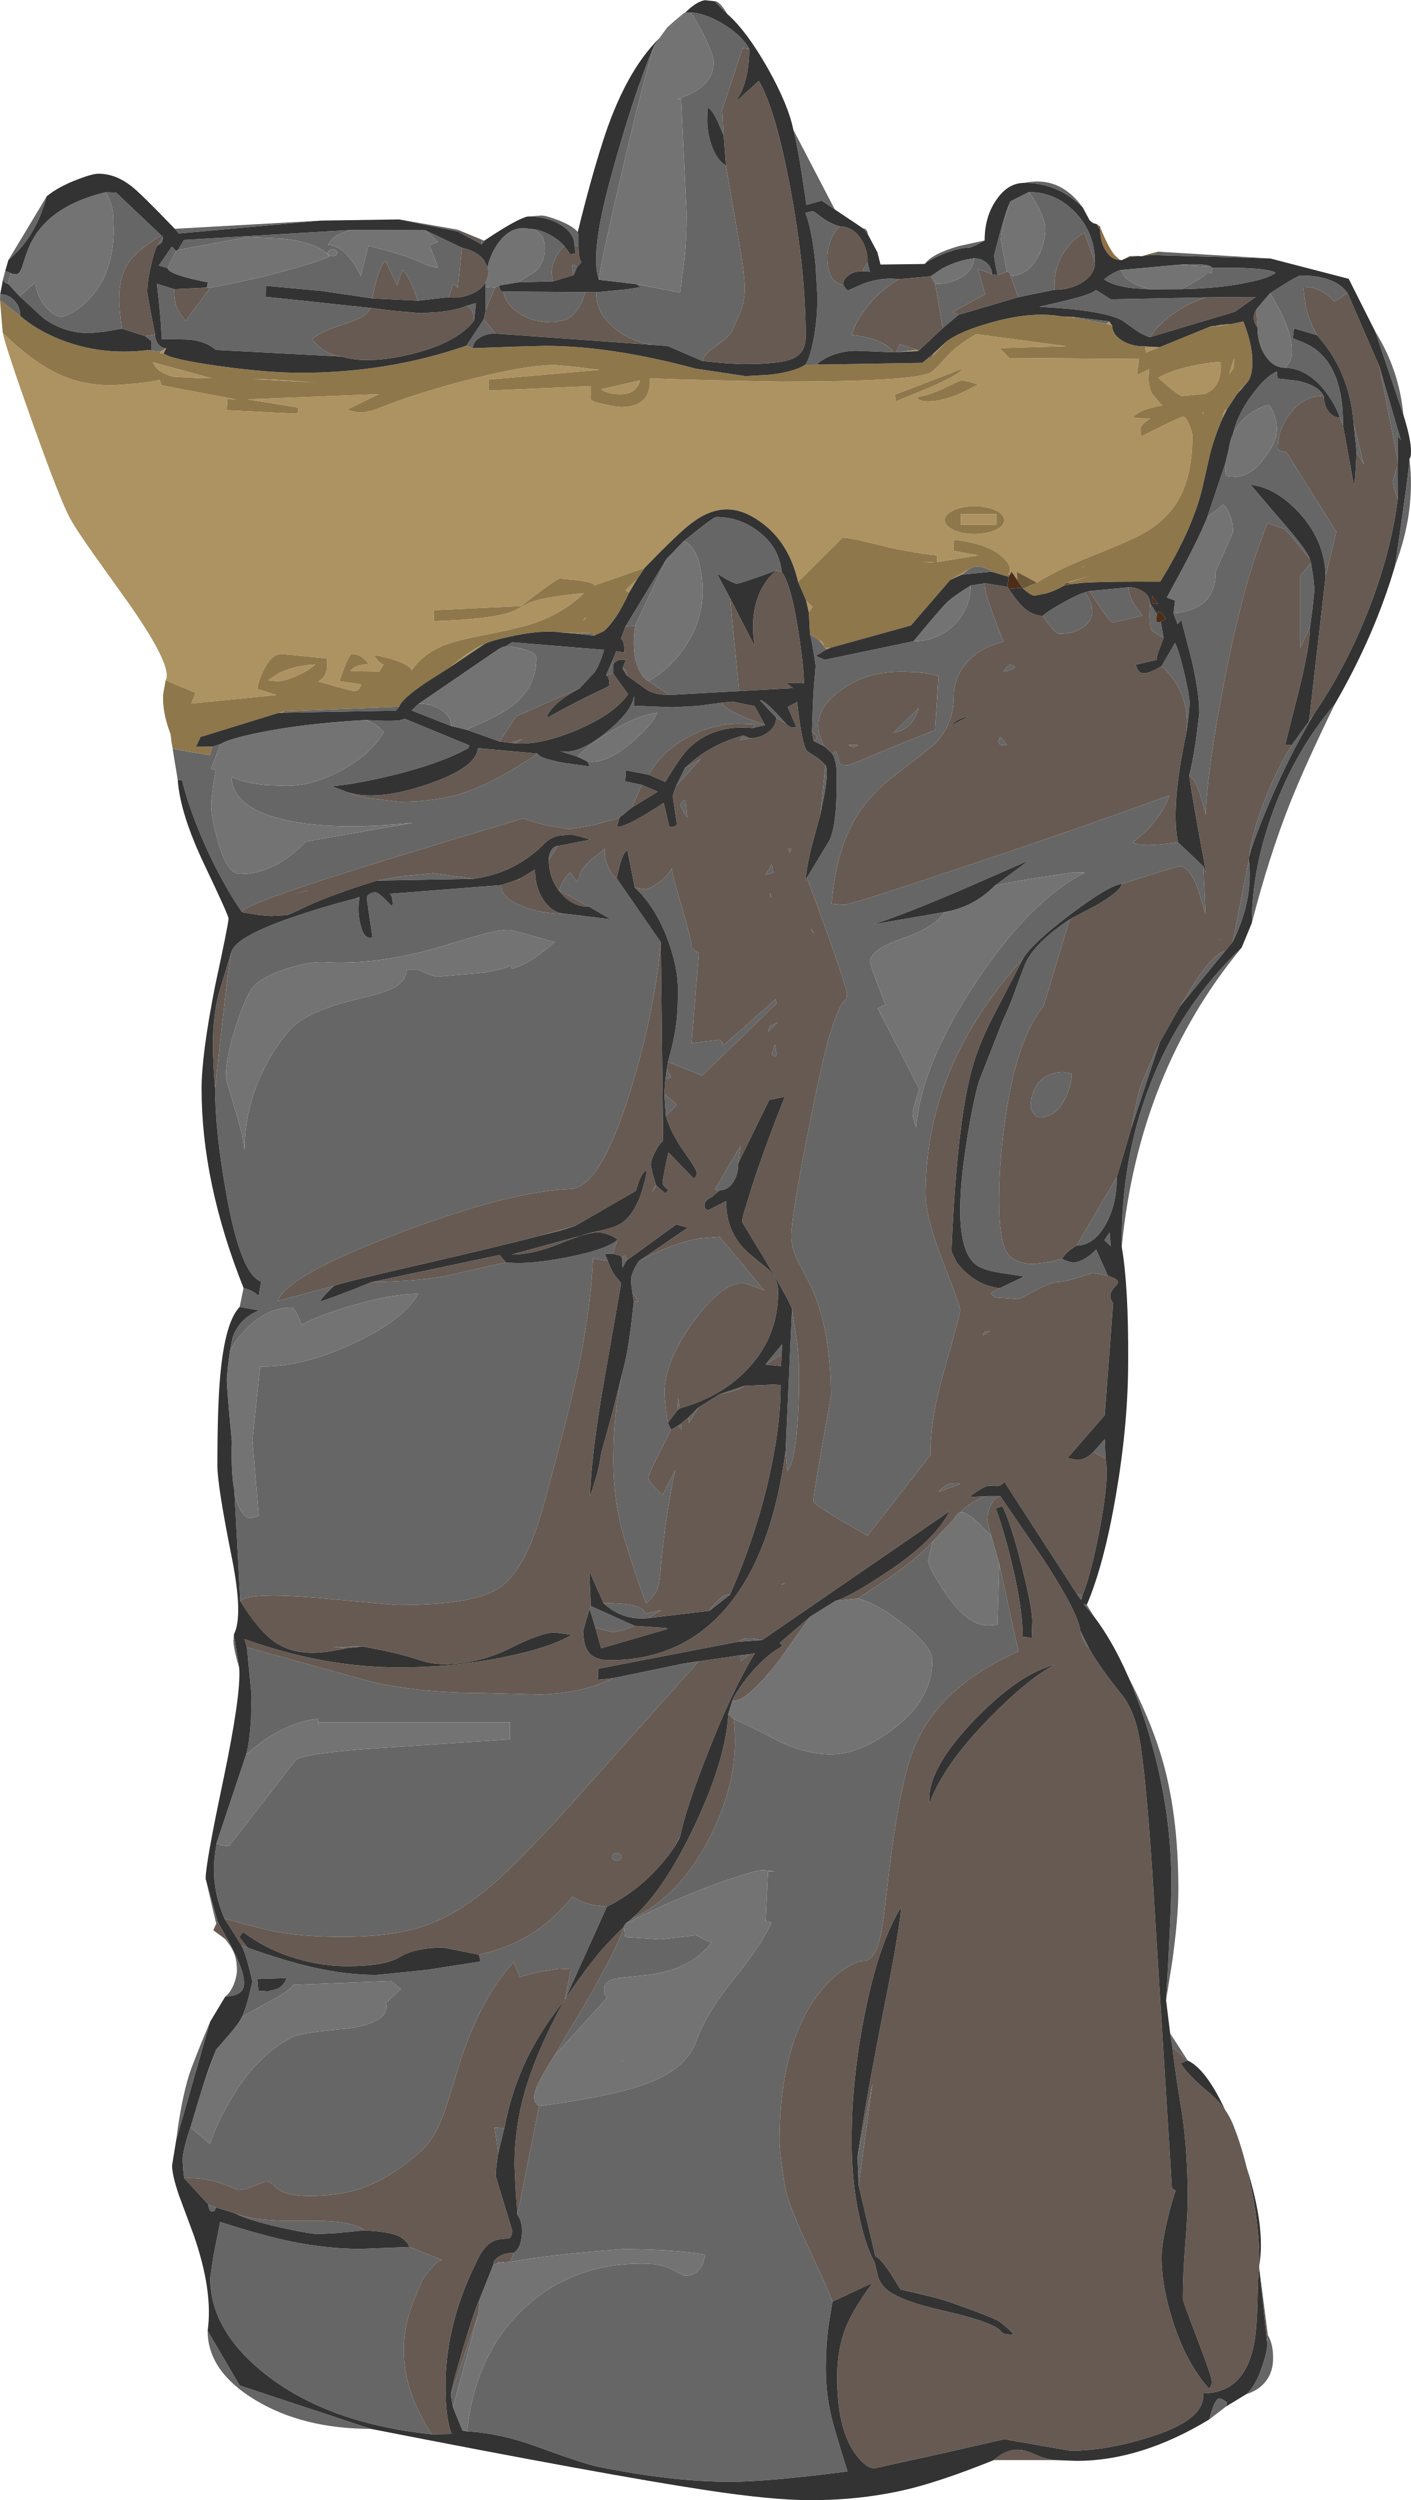 <?xml version="1.0" encoding="UTF-8" standalone="no"?>
<svg xmlns:ffdec="https://www.free-decompiler.com/flash" xmlns:xlink="http://www.w3.org/1999/xlink" ffdec:objectType="shape" height="639.8px" width="361.2px" xmlns="http://www.w3.org/2000/svg">
  <g transform="matrix(1.0, 0.0, 0.0, 1.0, -27.0, -0.65)">
    <path d="M262.05 90.5 L257.1 90.75 261.7 90.15 262.05 90.5 M266.3 90.8 L269.1 88.2 265.45 92.05 266.3 90.8 M298.9 81.65 L301.85 81.75 302.0 81.9 298.9 81.65 M310.95 82.9 L311.7 83.95 310.2 83.5 310.95 82.9 M320.1 89.3 L323.85 89.5 320.35 90.85 320.1 89.3 M339.45 83.8 L342.25 83.55 338.25 84.2 339.45 83.8 M345.1 82.95 L345.2 82.9 345.25 83.05 345.1 82.95 M345.05 99.95 L343.7 101.45 345.05 99.7 345.05 99.95 M341.1 105.4 L340.05 107.5 Q340.05 106.65 340.35 106.05 340.65 105.4 341.1 105.4 M342.85 94.8 L341.65 96.4 342.9 92.35 342.85 94.8 M339.5 93.25 Q339.9 99.75 335.4 101.45 L329.65 102.0 Q329.05 102.0 326.2 99.7 L323.5 97.35 Q326.3 95.6 331.7 94.4 335.9 93.45 339.5 93.25 M334.85 106.2 L335.15 106.2 335.0 106.5 334.85 106.2 M27.7 85.8 Q35.7 93.7 42.95 96.8 48.65 99.25 55.8 99.25 L62.2 98.75 Q67.2 98.2 67.85 97.75 L68.35 99.25 87.4 102.85 85.25 102.8 85.05 105.6 102.55 106.5 Q103.55 106.5 103.3 104.95 L90.35 102.85 124.0 101.5 115.85 105.5 117.0 105.85 118.9 106.2 Q121.15 106.2 123.6 105.25 129.25 103.0 134.1 101.5 143.55 98.5 152.0 96.6 162.9 94.05 169.1 94.05 L173.75 94.45 180.45 95.3 152.1 97.8 152.05 100.6 178.3 99.45 178.15 102.6 Q178.15 103.2 179.95 103.7 L183.95 104.6 185.9 104.8 Q193.8 104.8 193.35 97.45 201.75 97.85 226.6 98.3 260.35 98.3 265.05 96.05 266.3 95.4 268.95 92.35 271.8 89.05 276.9 86.15 L300.05 89.25 282.9 89.75 285.35 92.25 318.6 92.5 318.05 96.6 321.2 95.15 321.0 97.2 Q321.0 99.75 322.0 101.5 L324.5 104.45 Q322.95 104.65 321.25 105.15 317.85 106.15 317.0 107.6 L321.45 107.75 Q320.85 108.1 320.25 108.6 319.0 109.6 319.0 110.2 L319.05 112.35 324.1 109.85 Q329.3 107.3 329.9 107.3 330.6 107.3 331.45 109.35 332.25 111.25 332.25 112.15 332.25 122.3 328.7 128.5 325.75 133.7 319.5 137.25 316.4 139.0 306.7 142.85 297.7 146.4 292.45 149.75 L287.35 147.0 287.4 148.95 287.25 148.85 285.95 146.95 285.4 147.9 285.05 147.7 Q286.6 145.9 283.55 143.15 279.85 139.75 271.25 138.8 L271.05 141.6 277.5 142.75 266.85 144.5 266.9 142.8 Q259.0 141.9 252.1 140.15 245.45 138.45 242.75 138.2 L231.3 149.55 Q229.05 139.85 222.35 134.7 217.5 131.0 213.1 131.0 208.65 131.0 204.05 134.5 200.65 137.05 192.0 146.0 L179.25 150.45 Q178.85 149.7 174.95 149.15 L170.35 148.7 Q169.75 148.7 165.0 152.25 L160.35 155.75 138.1 156.8 138.05 159.6 Q155.5 159.0 159.45 156.5 161.95 155.0 163.75 154.45 167.7 153.25 176.5 152.45 171.55 157.25 164.5 159.85 160.25 161.35 151.95 162.95 144.0 164.45 140.65 165.8 135.15 168.05 132.3 172.3 132.55 171.7 130.95 170.8 128.55 169.4 122.85 168.25 123.3 169.7 125.2 170.75 L124.1 172.5 116.75 172.4 Q117.15 171.35 119.3 170.85 L121.35 170.5 Q119.4 168.0 117.1 168.0 116.5 168.0 115.15 171.5 L113.9 174.95 119.5 175.8 Q118.85 177.5 117.85 177.5 116.85 177.5 108.5 175.05 109.8 174.2 110.3 173.15 110.75 172.2 110.75 170.8 L110.7 169.15 99.1 168.0 Q96.5 168.0 94.5 172.15 93.0 175.25 92.9 176.95 L97.75 178.5 76.0 180.7 77.05 177.95 69.4 174.75 Q71.35 171.4 60.2 155.4 L51.2 142.8 Q46.3 135.9 44.75 132.95 42.15 128.0 35.1 108.2 28.35 89.2 27.7 85.8 M180.85 100.25 L190.85 98.0 Q189.85 101.6 185.7 101.55 182.45 101.5 180.85 100.25 M188.05 152.3 L187.1 151.75 190.1 148.85 188.05 152.3 M176.85 158.7 L177.0 158.8 176.3 159.55 176.25 159.55 176.85 158.7 M178.75 162.75 L174.1 162.75 170.65 162.5 178.75 162.75 M234.05 157.4 L233.35 154.3 235.0 155.95 234.05 157.4 M239.65 166.4 L238.55 166.85 238.25 166.45 239.65 166.4 M273.25 147.7 L270.25 149.05 275.05 146.3 273.25 147.7 M236.75 164.6 Q237.25 164.6 237.6 165.0 L237.9 166.0 236.75 164.6 M304.05 145.75 L304.65 145.55 304.15 145.8 304.05 145.75 M277.35 99.0 Q274.1 98.0 273.1 98.0 272.8 98.0 269.0 99.85 264.9 101.8 261.85 102.25 262.1 103.7 266.25 103.25 271.2 102.65 277.35 99.0 M256.3 103.35 L264.55 100.0 Q272.9 96.4 273.35 95.0 264.75 98.35 256.1 101.65 L256.3 103.35 M282.05 132.2 L282.05 135.0 272.95 135.0 272.95 132.2 282.05 132.2 M276.45 130.2 Q273.3 130.2 271.1 131.25 268.85 132.3 268.85 133.75 268.85 135.2 271.1 136.25 273.3 137.3 276.45 137.3 279.6 137.3 281.85 136.25 284.05 135.2 284.05 133.75 284.05 132.3 281.85 131.25 279.6 130.2 276.45 130.2 M266.5 144.5 L265.15 144.6 263.0 144.5 266.5 144.5 M300.95 149.6 L299.6 149.85 305.85 148.1 300.95 149.6 M96.45 97.75 L108.2 98.55 91.6 97.65 96.45 97.75 M69.55 89.75 L68.9 91.05 68.2 90.95 68.45 91.2 Q67.9 91.1 68.0 90.65 L69.55 89.75 M71.3 97.05 Q67.15 95.95 66.15 93.35 L81.2 97.45 77.5 97.4 71.3 97.05 M70.65 188.45 L70.85 189.55 70.75 189.5 70.65 188.45 M98.25 183.1 L99.9 182.7 99.1 183.05 98.25 183.1 M142.35 171.3 Q147.3 167.0 151.05 165.45 L142.35 171.3 M95.6 174.75 L98.4 172.9 Q102.25 171.0 107.7 170.65 106.15 172.2 103.0 173.6 99.85 175.0 97.9 175.0 L95.6 174.75" fill="#ad9361" fill-rule="evenodd" stroke="none"/>
    <path d="M148.05 89.75 L158.9 89.35 166.5 89.15 Q183.25 89.15 204.75 94.9 L204.9 94.95 217.85 96.9 223.95 96.55 Q230.2 95.85 233.15 94.0 L236.75 93.95 263.1 93.5 264.45 92.4 265.45 92.05 269.1 88.2 Q272.7 85.35 281.4 83.0 291.6 80.25 298.9 81.65 L302.0 81.9 310.2 83.5 311.7 83.95 Q311.7 86.15 314.15 87.75 316.6 89.3 320.1 89.3 L320.35 90.85 323.85 89.5 336.85 84.2 338.25 84.2 342.25 83.55 345.1 82.95 345.25 83.05 345.35 83.1 Q348.0 89.85 347.55 94.7 347.3 97.1 346.55 98.15 L345.05 99.7 343.7 101.45 341.1 105.4 Q340.65 105.4 340.35 106.05 340.05 106.65 340.05 107.5 337.95 112.15 336.7 117.1 L334.8 125.5 Q332.2 136.3 324.0 149.5 310.55 149.4 304.25 149.8 L300.65 150.2 300.95 149.6 305.85 148.1 299.6 149.85 299.3 150.55 Q297.35 151.75 294.85 152.5 L291.85 153.1 Q291.25 153.1 290.0 152.2 L288.9 151.3 292.45 149.75 Q297.7 146.4 306.7 142.85 316.4 139.0 319.5 137.25 325.75 133.7 328.7 128.5 332.25 122.3 332.25 112.15 332.25 111.25 331.45 109.35 330.6 107.3 329.9 107.3 329.3 107.3 324.1 109.85 L319.05 112.35 319.0 110.2 Q319.0 109.6 320.25 108.6 320.85 108.1 321.45 107.75 L317.0 107.6 Q317.85 106.15 321.25 105.15 322.95 104.65 324.5 104.45 L322.0 101.5 Q321.0 99.75 321.0 97.2 L321.2 95.15 318.05 96.6 318.6 92.5 285.35 92.25 282.9 89.75 300.05 89.25 276.9 86.15 Q271.8 89.05 268.95 92.35 266.3 95.4 265.05 96.05 260.35 98.3 226.6 98.3 201.75 97.85 193.35 97.45 193.8 104.8 185.9 104.8 L183.95 104.6 179.95 103.7 Q178.15 103.2 178.15 102.6 L178.3 99.45 152.05 100.6 152.1 97.8 180.45 95.3 173.75 94.45 169.1 94.05 Q162.9 94.05 152.0 96.6 143.55 98.5 134.1 101.5 129.25 103.0 123.6 105.25 121.15 106.2 118.9 106.2 L117.0 105.85 115.85 105.5 124.0 101.5 90.35 102.85 103.3 104.95 Q103.55 106.5 102.55 106.5 L85.05 105.6 85.25 102.8 87.4 102.85 68.35 99.25 67.85 97.75 Q67.2 98.2 62.2 98.75 L55.8 99.25 Q48.65 99.25 42.95 96.8 35.7 93.7 27.7 85.8 L27.0 77.45 32.2 81.5 Q36.25 85.05 42.35 87.5 52.85 91.7 64.75 90.25 L68.0 90.65 Q67.9 91.1 68.45 91.2 L68.2 90.95 68.9 91.05 Q70.4 92.55 82.95 94.3 95.4 96.05 104.0 96.05 126.35 96.05 146.4 89.1 L148.05 89.75 M339.5 93.25 Q335.9 93.45 331.7 94.4 326.3 95.6 323.5 97.35 L326.2 99.7 Q329.05 102.0 329.65 102.0 L335.4 101.45 Q339.9 99.75 339.5 93.25 M342.85 94.8 L342.9 92.35 341.65 96.4 342.85 94.8 M334.85 106.2 L335.0 106.5 335.15 106.2 334.85 106.2 M69.4 174.75 L77.05 177.95 76.0 180.7 97.75 178.5 92.9 176.95 Q93.0 175.25 94.5 172.15 96.5 168.0 99.1 168.0 L110.7 169.15 110.75 170.8 Q110.75 172.2 110.3 173.15 109.8 174.2 108.5 175.05 116.85 177.5 117.85 177.5 118.85 177.5 119.5 175.8 L113.9 174.95 115.15 171.5 Q116.5 168.0 117.1 168.0 119.4 168.0 121.35 170.5 L119.3 170.85 Q117.15 171.35 116.75 172.4 L124.1 172.5 125.2 170.75 Q123.3 169.7 122.85 168.25 128.55 169.4 130.95 170.8 132.55 171.7 132.3 172.3 135.15 168.05 140.65 165.8 144.0 164.45 151.95 162.95 160.25 161.35 164.5 159.85 171.55 157.25 176.5 152.45 167.7 153.25 163.75 154.45 161.95 155.0 159.45 156.5 155.5 159.0 138.05 159.6 L138.1 156.8 160.35 155.75 165.0 152.25 Q169.75 148.7 170.35 148.7 L174.95 149.15 Q178.85 149.7 179.25 150.45 L192.0 146.0 190.1 148.85 187.1 151.75 188.05 152.3 Q184.7 159.55 181.5 162.2 L179.0 163.35 178.75 162.75 170.65 162.5 Q166.15 161.8 158.75 163.3 152.85 164.5 151.05 165.45 147.3 167.0 142.35 171.3 L136.2 175.2 Q129.9 179.45 129.15 181.5 L99.9 182.7 98.25 183.1 78.35 189.25 77.15 191.75 81.35 191.7 80.75 193.9 71.2 192.3 70.85 190.2 70.85 189.55 70.65 188.45 Q68.55 183.1 68.75 178.4 L69.4 174.75 M231.3 149.55 L242.75 138.2 Q245.45 138.45 252.1 140.15 259.0 141.9 266.9 142.8 L266.85 144.5 277.5 142.75 271.05 141.6 271.25 138.8 Q279.85 139.75 283.55 143.15 286.6 145.9 285.05 147.7 L284.65 148.1 280.85 146.95 Q279.9 146.1 278.45 145.8 276.6 145.35 275.05 146.3 L270.25 149.05 260.2 160.7 239.65 166.4 238.25 166.45 237.9 166.0 237.6 165.0 Q237.25 164.6 236.75 164.6 L234.35 162.9 234.05 157.4 235.0 155.95 233.35 154.3 231.3 149.55 M180.85 100.25 Q182.45 101.5 185.7 101.55 189.85 101.6 190.85 98.0 L180.85 100.25 M176.85 158.7 L176.25 159.55 176.3 159.55 177.0 158.8 176.85 158.7 M256.3 103.35 L256.1 101.65 Q264.75 98.35 273.35 95.0 272.9 96.4 264.55 100.0 L256.3 103.35 M277.35 99.0 Q271.2 102.65 266.25 103.25 262.1 103.7 261.85 102.25 264.9 101.8 269.0 99.85 272.8 98.0 273.1 98.0 274.1 98.0 277.35 99.0 M304.05 145.75 L304.15 145.8 304.65 145.55 304.05 145.75 M282.05 132.2 L272.95 132.2 272.95 135.0 282.05 135.0 282.05 132.2 M276.45 130.2 Q279.6 130.2 281.85 131.25 284.05 132.3 284.05 133.75 284.05 135.2 281.85 136.25 279.6 137.3 276.45 137.3 273.3 137.3 271.1 136.25 268.85 135.2 268.85 133.75 268.85 132.3 271.1 131.25 273.3 130.2 276.45 130.2 M266.5 144.5 L263.0 144.5 265.15 144.6 266.5 144.5 M96.45 97.75 L91.6 97.65 108.2 98.55 96.45 97.75 M71.3 97.05 L77.5 97.4 81.2 97.45 66.15 93.35 Q67.15 95.95 71.3 97.05 M95.6 174.75 L97.9 175.0 Q99.85 175.0 103.0 173.6 106.15 172.2 107.7 170.65 102.25 171.0 98.4 172.9 L95.6 174.75" fill="#8e774a" fill-rule="evenodd" stroke="none"/>
    <path d="M352.1 75.7 L355.65 73.45 Q359.35 71.15 359.95 71.15 368.7 71.15 371.95 75.6 L368.7 77.8 Q366.5 75.65 364.5 74.8 362.8 74.05 360.6 74.05 L360.95 76.9 Q361.3 81.1 364.1 86.4 L358.25 84.7 357.95 87.2 360.0 88.05 Q362.55 89.0 364.45 90.6 370.9 96.05 370.8 109.5 L370.0 107.5 Q368.9 104.4 366.6 101.25 361.95 94.95 355.9 94.75 358.9 92.25 357.0 85.9 355.6 81.2 352.1 75.7 M380.1 94.4 L385.6 113.3 384.85 112.2 384.85 118.7 380.1 94.4 M384.75 119.7 L384.8 128.4 383.8 125.45 383.55 123.9 384.05 122.0 384.75 119.7 M363.4 183.3 Q356.6 194.75 351.3 207.55 347.6 216.45 346.75 219.95 347.5 213.9 350.5 206.05 353.5 198.2 357.65 191.35 L362.1 185.2 363.4 183.3 M346.7 220.65 Q347.9 230.95 342.55 241.7 L346.7 220.65 M340.55 244.1 L329.0 258.25 333.25 251.4 Q338.0 244.45 340.55 244.1 M323.85 267.45 L316.65 289.2 Q318.1 281.65 318.75 279.35 319.55 276.85 323.85 267.45 M312.9 301.85 Q312.9 309.1 309.9 314.25 306.85 319.4 302.6 319.4 L312.9 301.85 M298.85 322.8 Q300.65 323.7 301.8 323.7 303.1 323.7 304.85 322.65 306.4 321.7 307.6 320.4 L310.6 327.1 306.7 326.4 303.1 327.55 Q299.45 328.7 297.75 328.7 296.35 328.7 292.0 330.9 L287.85 333.1 281.75 332.65 280.65 331.6 282.9 330.3 289.2 327.3 282.35 326.25 Q278.95 325.65 277.2 324.55 272.8 321.7 272.8 310.3 272.8 302.8 274.65 291.5 276.15 282.4 277.55 277.5 L283.65 261.95 Q285.65 257.75 287.35 252.85 289.05 248.15 289.7 246.75 292.2 241.7 300.85 235.9 L294.15 258.1 Q287.65 265.9 284.65 284.9 282.75 297.0 282.75 307.8 282.75 317.7 284.65 321.0 286.45 324.1 291.8 324.1 L295.55 323.6 298.85 322.8 M306.9 372.2 L309.8 368.95 310.0 373.95 306.9 372.2 M304.15 408.8 L303.75 410.1 302.8 408.75 304.15 408.8 M279.65 383.5 L283.05 383.5 Q281.75 383.9 280.8 385.5 279.8 387.2 279.8 389.6 279.8 390.8 280.75 393.7 274.7 387.2 272.85 387.65 L273.85 386.65 Q276.35 384.55 279.65 383.5 M303.55 417.95 L305.8 422.5 Q304.75 421.5 304.05 419.65 L303.55 417.95 M327.1 524.5 L326.55 521.0 331.05 527.95 330.95 527.95 327.1 524.5 M325.5 512.5 Q326.85 489.4 326.85 482.2 326.85 462.65 320.5 442.35 318.35 435.45 315.8 429.7 321.3 440.4 324.05 449.3 328.65 464.0 328.65 484.2 328.65 491.3 327.1 502.5 L325.5 512.5 M307.15 414.45 L304.4 411.1 305.2 411.35 307.15 414.45 M314.15 319.7 Q313.9 297.6 321.35 278.35 329.2 257.95 344.85 243.15 318.5 275.0 314.15 319.7 M347.45 236.85 Q347.45 223.1 352.9 208.25 358.65 192.55 368.7 180.85 361.05 196.55 357.15 206.4 351.85 219.8 347.45 236.85 M384.1 145.5 Q387.75 120.85 387.8 118.05 389.45 131.4 384.1 145.5 M386.25 106.8 L379.05 85.5 Q385.15 95.25 386.25 106.8 M352.2 66.8 L321.7 65.9 323.45 65.05 352.2 66.8 M306.45 57.5 L306.3 57.35 306.2 57.25 306.45 57.45 306.45 57.5 M304.15 53.7 Q297.7 47.4 289.2 47.45 298.25 45.55 304.15 53.7 M279.05 62.2 Q275.9 64.05 274.9 64.05 272.65 64.05 269.1 65.4 265.65 66.7 263.7 68.2 265.65 65.55 272.55 63.6 L279.05 62.2 M240.7 54.25 L237.35 52.0 233.45 53.1 232.15 44.55 Q231.05 37.55 230.1 33.9 L240.7 54.25 M213.2 4.25 L209.85 0.95 Q211.1 0.75 213.2 4.25 M203.75 3.85 Q207.4 3.95 212.15 6.8 217.05 9.8 218.8 13.2 L217.1 13.0 211.9 28.7 211.9 28.75 212.25 35.35 210.75 31.8 Q209.05 28.25 208.1 28.25 L208.05 31.55 Q208.05 34.25 208.95 37.2 210.25 41.4 212.85 43.05 L216.25 63.0 Q217.65 70.9 217.65 74.45 217.65 77.35 216.6 80.4 L214.35 85.4 Q213.6 86.85 210.2 89.25 207.15 91.35 206.85 93.05 L197.95 89.2 194.0 88.9 Q188.9 88.1 185.0 85.2 179.6 81.15 179.6 75.45 L187.3 74.7 190.9 74.15 190.05 73.4 201.1 75.5 202.15 67.3 Q202.75 62.3 202.75 55.2 L201.35 26.0 200.35 26.0 Q209.7 23.05 209.7 16.6 209.7 15.0 207.75 10.85 205.8 6.6 203.75 3.85 M153.8 86.0 Q151.4 86.0 149.75 87.1 148.05 88.2 148.05 89.75 L146.4 89.1 150.85 82.35 153.8 86.0 M233.15 94.0 Q234.25 92.5 235.2 87.8 236.25 82.45 236.25 76.55 L235.75 68.25 Q234.9 59.7 233.2 55.15 L233.8 54.95 235.1 54.7 Q235.35 54.7 237.2 56.15 239.3 57.8 242.05 58.6 240.15 60.1 239.3 63.2 238.8 64.95 238.8 66.3 238.8 73.1 242.85 73.5 L243.4 74.4 Q243.8 74.95 244.15 74.95 L248.1 73.2 Q252.8 71.55 257.1 72.1 252.8 74.6 249.35 78.7 246.05 82.7 245.05 86.35 250.7 87.0 253.75 88.95 255.3 89.95 255.7 90.8 L246.05 90.4 Q240.3 90.55 236.15 93.75 L236.75 93.95 233.15 94.0 M249.1 67.85 L249.7 70.2 247.7 70.05 249.1 67.85 M276.3 66.75 Q278.25 66.75 279.6 67.95 280.95 69.15 280.95 70.85 L277.35 69.45 279.2 75.95 270.85 80.5 272.4 81.2 268.35 84.6 266.4 73.3 Q270.5 73.3 273.4 71.4 276.3 69.45 276.3 66.75 M282.35 71.05 Q281.5 67.1 281.5 66.1 281.5 65.65 283.0 60.2 284.65 54.05 285.7 52.15 285.05 53.75 284.3 56.4 283.25 60.15 283.25 62.25 L284.75 70.2 282.35 71.05 M290.35 49.8 Q297.35 49.8 302.35 55.1 307.3 60.35 307.3 67.8 L304.6 60.25 Q302.55 61.25 300.55 63.6 296.6 68.25 296.95 74.8 L287.65 76.7 285.7 71.3 Q290.3 71.05 292.8 66.2 294.6 62.7 294.6 59.1 294.6 57.6 293.25 54.65 291.9 51.75 290.35 49.8 M257.1 90.75 L256.45 90.75 257.35 88.7 261.7 90.15 257.1 90.75 M301.85 81.75 L310.95 82.9 310.2 83.5 302.0 81.9 301.85 81.75 M336.85 84.2 L339.45 83.8 338.25 84.2 336.85 84.2 M346.55 98.15 L345.05 99.95 345.05 99.7 346.55 98.15 M293.85 158.3 Q295.2 157.05 299.15 154.85 303.1 152.65 304.7 152.25 306.5 154.35 306.6 157.25 306.6 159.1 304.85 160.7 302.5 162.85 298.05 162.85 297.45 162.85 295.6 160.6 L293.85 158.3 M305.9 151.9 L315.85 150.95 Q316.0 153.25 317.75 155.95 L319.45 158.2 312.0 159.95 Q311.0 159.95 305.9 151.9 M321.4 155.0 L323.15 157.75 323.0 159.0 Q323.0 159.65 323.15 159.8 L323.6 159.95 324.15 159.8 324.85 163.85 Q322.1 162.3 321.8 161.85 321.0 160.45 321.4 155.0 M324.35 171.1 L327.8 165.15 Q328.9 167.4 330.25 173.3 331.5 178.75 331.5 180.4 331.5 182.7 330.7 188.1 331.8 177.95 324.35 171.1 M328.55 216.2 L335.05 222.35 335.6 234.65 333.65 228.05 Q331.4 222.35 329.1 222.35 328.5 222.35 322.2 224.3 L314.15 226.85 Q310.9 227.2 301.2 234.5 291.45 241.8 288.95 245.85 275.85 260.4 269.65 276.0 263.95 290.35 263.95 306.15 263.95 312.3 268.4 323.55 272.8 334.8 272.8 335.9 272.8 337.0 268.9 350.55 265.05 364.0 265.15 373.05 L249.05 393.65 242.15 389.65 Q235.25 385.5 235.25 384.85 235.25 383.0 237.5 370.4 L239.7 358.05 Q239.7 340.85 234.65 329.95 L231.15 323.1 Q229.55 319.8 229.55 317.0 229.55 312.3 233.6 291.55 237.45 272.1 239.15 266.3 241.5 258.45 243.0 256.9 L243.7 256.35 243.85 255.05 Q243.85 254.3 241.85 248.35 239.05 239.9 233.55 225.25 L239.4 215.6 Q241.15 211.45 241.15 202.5 L241.2 198.3 Q241.05 195.25 240.05 193.5 L240.95 192.9 241.4 193.85 241.85 195.5 Q241.85 196.15 242.6 196.4 L244.1 196.5 248.0 194.95 Q254.85 192.0 266.35 187.5 L267.25 173.7 Q264.1 172.55 257.6 172.55 247.85 172.55 241.1 178.15 233.7 184.25 238.1 191.7 L235.25 190.25 236.15 189.55 Q236.15 188.8 234.85 187.95 235.15 177.5 235.5 174.55 L235.8 171.05 Q234.85 164.55 234.35 162.9 L236.75 164.6 237.9 166.0 238.25 166.45 238.55 166.85 235.85 168.5 238.1 169.5 260.85 164.75 Q266.9 164.75 271.2 160.6 275.45 156.4 275.45 150.5 L279.2 149.9 Q278.65 150.95 281.25 158.0 282.5 161.55 283.9 164.85 277.4 166.45 274.0 170.8 271.15 174.45 271.15 178.7 271.15 185.8 266.7 190.6 265.5 191.85 256.65 198.6 249.6 203.9 246.05 209.95 240.9 218.6 239.9 231.95 L243.1 232.2 Q244.65 232.2 274.2 222.3 305.4 211.9 326.4 204.15 324.7 208.8 320.7 213.0 L317.0 216.25 Q319.1 217.6 328.55 216.2 M331.45 198.95 Q332.25 196.0 333.2 189.7 L334.0 183.05 Q334.0 178.05 332.05 169.55 L329.4 159.3 328.45 160.4 327.4 157.6 Q333.05 157.05 335.65 154.35 338.2 151.8 338.2 146.9 L342.65 136.85 Q342.65 135.45 342.3 134.0 341.7 131.25 340.1 129.75 L336.0 133.1 340.65 119.3 340.8 122.4 341.9 122.55 343.25 122.65 Q347.05 122.65 350.6 117.95 353.9 113.7 353.9 110.35 353.65 106.5 351.8 104.2 345.4 106.05 342.6 111.85 343.6 107.1 347.3 101.95 350.85 97.05 353.85 95.7 L354.05 97.5 359.2 98.1 Q364.6 99.3 365.9 102.1 361.35 101.55 357.65 106.0 354.1 110.25 354.1 115.2 354.1 116.2 356.25 116.3 L369.1 136.75 366.35 148.05 Q366.1 138.9 359.45 131.75 353.5 125.4 347.15 124.7 L354.35 133.15 Q361.4 141.1 362.3 143.7 356.95 136.9 355.7 136.0 L351.45 134.55 Q345.15 150.05 340.2 176.05 336.0 197.9 335.65 209.1 334.2 203.05 332.7 200.4 L331.45 198.95 M337.3 69.2 L344.4 69.2 Q351.85 69.4 353.55 70.45 351.95 71.8 346.3 72.95 339.25 74.45 329.45 74.65 335.1 71.55 335.95 70.6 L336.6 70.55 Q337.25 70.55 337.35 70.15 L337.3 69.2 M321.55 74.7 L317.0 74.4 Q311.95 73.8 309.65 72.15 311.55 70.5 313.85 69.75 L315.05 71.6 Q317.1 73.65 321.55 74.7 M328.65 68.4 L332.2 68.25 Q336.0 68.25 336.95 68.85 L328.65 68.4 M335.9 76.75 Q333.7 77.3 330.75 78.85 324.9 81.95 321.3 86.95 319.15 86.2 317.35 84.85 L314.2 82.6 Q309.2 80.0 293.05 79.15 L299.75 77.6 Q306.65 75.9 307.55 74.85 L311.35 77.25 335.9 76.75 M373.5 108.85 L376.1 119.5 374.25 116.25 373.5 108.85 M285.05 147.7 L285.4 147.9 285.2 148.35 284.65 148.1 285.05 147.7 M287.25 148.85 L287.4 148.95 287.4 149.1 287.25 148.85 M362.35 161.0 L359.85 166.4 359.85 148.0 362.6 144.7 363.2 148.45 363.5 151.5 363.0 156.35 362.35 161.0 M197.85 7.6 L202.1 3.95 Q200.85 5.7 199.25 6.85 L197.85 7.6 M194.55 12.15 Q192.15 19.25 186.25 44.45 180.45 69.2 180.35 72.25 177.95 66.1 183.1 47.0 189.1 24.8 194.55 12.15 M174.9 60.0 L175.1 61.15 175.1 63.65 174.05 63.4 Q174.05 60.35 170.6 58.2 167.1 56.05 162.2 56.05 L165.6 55.8 Q166.85 55.8 170.05 57.05 173.65 58.5 174.9 60.0 M174.7 69.0 L173.85 71.05 Q173.5 69.95 173.45 68.65 L173.55 68.4 Q174.0 68.3 174.7 69.0 M168.55 72.65 L159.65 72.9 163.9 70.2 Q166.45 67.95 166.45 64.35 166.45 62.2 165.8 61.15 164.9 59.7 162.7 59.2 L164.55 59.45 Q168.55 60.55 171.4 63.5 170.15 64.8 169.2 66.7 168.25 68.75 168.25 70.3 168.25 71.3 168.55 72.65 M155.8 75.25 L176.85 75.4 Q175.3 80.75 171.9 82.45 L168.7 83.15 Q162.5 83.15 158.85 80.05 156.25 77.85 155.8 75.25 M151.25 74.1 L153.7 74.25 151.35 80.0 151.25 74.1 M202.0 139.15 L205.85 136.05 Q209.8 132.95 210.4 132.95 216.3 132.95 221.15 136.65 226.5 140.7 227.1 147.05 L225.8 146.6 Q216.6 150.0 215.6 150.0 215.0 150.0 212.7 148.75 L210.55 147.45 213.9 153.75 216.2 177.5 198.35 178.5 193.0 174.95 Q198.6 171.8 202.45 166.0 206.85 159.4 206.85 152.1 206.85 147.9 205.9 144.55 204.65 140.0 202.0 139.15 M187.45 173.5 L186.35 171.7 Q186.8 171.7 187.15 172.25 L187.45 173.5 M183.95 170.65 L183.95 173.0 182.15 173.45 183.85 169.55 183.95 170.65 M158.7 190.85 L157.7 190.75 160.85 189.75 158.7 190.85 M154.9 190.4 L146.45 187.4 Q148.1 186.6 152.0 184.85 155.55 183.15 157.8 181.5 164.3 176.7 164.3 169.1 164.3 167.65 160.7 166.7 157.6 165.9 156.35 166.1 L158.1 165.0 181.65 166.95 Q180.45 171.0 179.05 172.85 L175.35 176.8 159.1 184.0 154.9 190.4 M142.5 186.45 L132.35 182.45 134.25 180.7 Q137.65 180.7 140.1 182.4 142.5 184.05 142.5 186.45 M187.1 161.0 L197.65 143.65 189.6 160.75 187.1 161.0 M178.75 162.75 L179.0 163.35 174.1 162.75 178.75 162.75 M164.65 193.5 Q164.95 194.7 171.5 195.9 L178.0 196.8 177.35 195.5 Q182.25 196.25 188.8 190.55 194.2 185.85 195.2 183.05 190.1 183.7 183.15 187.95 177.25 191.5 174.85 194.3 L170.2 192.8 Q174.65 194.0 181.75 188.4 188.85 182.75 189.3 178.7 L189.3 181.25 199.2 181.65 205.6 181.3 211.9 180.45 Q212.0 181.8 217.45 184.15 L222.85 186.2 219.6 186.95 220.35 186.0 216.2 185.85 Q209.05 185.85 202.4 189.7 196.05 193.4 193.05 198.9 L187.25 197.8 187.05 200.6 191.3 201.5 188.75 207.3 185.55 209.9 179.15 211.75 172.7 212.85 167.1 211.9 Q162.8 210.9 161.05 210.05 126.15 220.5 111.4 225.25 88.95 232.5 88.95 234.1 83.9 226.75 79.5 216.95 75.35 207.6 73.6 200.25 L72.5 200.25 71.2 192.3 80.75 193.9 81.35 191.7 83.4 191.1 81.05 197.35 82.25 197.75 Q81.8 199.85 81.4 203.1 81.05 205.9 81.05 206.85 81.05 209.6 82.75 215.8 85.1 224.3 88.45 224.3 93.9 224.3 99.0 221.2 102.0 219.35 105.35 216.0 L132.8 211.2 Q111.9 213.35 99.45 210.35 86.5 207.25 86.25 199.4 89.45 201.0 95.0 201.55 L100.25 201.75 Q107.4 201.75 115.0 197.45 122.3 193.25 125.25 187.95 123.6 186.25 121.9 185.4 L120.55 184.9 Q126.5 185.3 129.2 185.0 L130.65 184.6 147.15 191.4 146.9 192.1 Q139.75 196.05 127.45 199.05 118.2 201.3 111.95 201.85 L116.0 203.4 Q117.35 204.0 120.85 204.8 L129.15 205.85 Q138.85 205.85 146.1 203.4 153.8 200.8 164.65 193.5 M200.1 201.75 L202.3 197.25 206.4 194.85 200.1 201.75 M217.35 188.85 L218.9 189.55 216.35 190.1 217.35 188.85 M225.7 184.3 L221.5 179.8 Q222.85 179.75 228.15 185.8 L225.7 184.3 M238.3 196.45 Q239.1 197.4 238.15 203.35 L237.0 209.1 238.3 196.45 M280.85 146.95 L273.25 147.7 275.05 146.3 Q276.6 145.35 278.45 145.8 279.9 146.1 280.85 146.95 M255.75 188.15 L262.15 181.85 Q260.65 187.35 255.75 188.15 M244.2 191.3 L246.7 191.3 245.45 191.95 244.2 191.3 M283.05 189.25 L284.85 191.35 283.35 191.3 Q282.05 190.9 283.05 189.25 M286.85 171.35 Q286.6 171.85 285.0 172.3 L283.85 172.5 284.55 171.6 285.55 170.7 Q286.55 171.05 286.85 171.35 M80.85 74.25 Q91.45 72.35 101.45 69.55 109.7 67.25 111.35 66.25 108.7 62.8 99.4 61.7 L90.5 61.3 72.55 64.6 74.1 62.05 116.85 59.5 Q113.5 60.4 111.9 61.95 L110.95 63.3 Q114.05 63.35 117.0 67.3 118.5 69.3 119.35 71.25 L121.3 63.55 Q131.4 66.05 135.25 68.0 137.45 69.1 139.15 69.1 L136.95 63.4 139.15 62.55 135.85 59.55 145.25 64.05 144.2 74.3 143.55 73.65 143.0 73.35 141.85 76.7 134.0 77.6 Q132.3 72.8 131.0 70.8 L130.0 69.7 128.7 73.7 125.75 67.55 Q124.7 67.75 123.35 72.4 L122.25 77.0 109.3 75.1 95.1 73.8 95.05 76.6 121.85 79.45 Q121.0 81.75 115.4 83.5 108.9 85.5 106.85 87.5 108.6 89.45 110.0 90.35 111.9 91.55 114.5 91.9 L82.3 90.2 Q79.1 87.5 73.9 87.5 L68.35 87.4 Q68.35 83.25 67.15 73.25 L71.6 74.65 Q71.6 77.3 72.1 78.85 72.75 80.85 74.55 82.7 L80.85 74.25 M72.05 64.85 L69.9 69.25 67.65 68.6 71.0 63.75 72.05 64.85 M111.25 66.0 L112.1 66.25 113.0 66.0 113.35 65.35 Q113.35 65.0 113.0 64.75 112.6 64.45 112.1 64.45 111.6 64.45 111.25 64.75 L110.85 65.35 Q110.85 65.7 111.25 66.0 M83.7 75.0 L83.5 75.0 83.5 75.25 83.7 75.25 83.7 75.0 M144.05 59.4 L144.2 59.9 129.2 56.8 144.05 59.4 M150.35 63.2 L150.25 61.95 150.95 62.25 150.35 63.2 M146.3 78.95 L148.85 78.2 148.35 82.7 Q148.35 81.15 147.75 80.05 147.15 78.95 146.3 78.95 M109.2 57.1 L72.75 60.4 71.75 59.2 109.2 57.1 M38.95 50.9 Q36.15 61.4 29.15 67.2 L38.95 50.9 M28.35 69.95 L29.75 70.55 29.05 73.25 Q28.55 73.25 28.2 72.9 27.8 72.5 27.8 72.0 L28.35 69.95 M54.0 49.85 L56.75 49.95 68.3 60.9 Q62.2 64.65 60.15 67.5 57.5 71.1 57.5 77.4 57.5 79.55 58.2 84.75 L53.85 85.5 50.1 85.9 Q43.3 85.9 38.1 82.05 L32.0 76.45 36.05 72.95 Q36.5 76.85 39.0 79.55 41.1 81.75 42.85 81.75 46.25 80.8 49.55 77.45 56.1 70.9 56.1 59.2 L55.95 55.45 Q55.5 51.85 54.0 49.85 M68.7 61.3 Q68.7 62.2 68.3 62.85 L67.25 63.5 68.7 61.3 M66.7 86.25 Q66.7 87.7 67.55 88.75 68.35 89.75 69.55 89.75 L68.0 90.65 64.75 90.25 65.8 90.25 65.8 88.0 64.15 86.65 66.7 86.25 M32.2 81.5 L27.0 77.45 27.05 75.95 Q29.2 75.95 30.7 77.6 32.2 79.2 32.2 81.5 M70.85 189.55 L70.85 190.2 70.75 189.5 70.85 189.55 M99.9 182.7 L129.15 181.5 128.35 182.5 99.1 183.05 99.9 182.7 M119.0 230.35 L118.75 233.05 Q118.75 235.3 119.35 237.55 120.3 241.25 122.35 240.5 L121.65 235.9 120.9 230.55 Q120.9 229.85 121.65 229.4 122.25 229.0 123.1 229.0 123.75 229.0 125.45 230.65 L127.05 232.3 Q127.55 232.65 127.55 231.65 L127.3 230.15 Q127.0 229.4 126.55 229.4 L155.25 227.15 Q155.25 230.2 160.15 232.35 165.0 234.45 171.75 234.5 L171.95 234.5 183.35 235.9 177.85 232.7 170.15 228.55 Q170.85 226.25 172.0 224.85 L173.0 223.85 174.6 226.25 175.5 224.9 Q175.1 223.55 178.45 220.55 L181.85 217.85 Q181.55 220.1 182.7 222.55 183.7 224.75 184.85 225.4 L196.15 241.75 Q194.7 259.15 188.4 279.75 180.75 304.55 173.0 304.9 157.25 305.55 129.0 316.25 100.45 327.05 98.05 333.6 L112.5 329.7 Q109.0 333.05 109.0 333.75 115.6 331.45 122.1 328.75 133.0 328.6 140.45 327.3 L156.5 323.7 Q162.1 324.35 171.9 322.45 182.05 320.5 185.05 317.95 L183.85 321.5 181.85 321.5 182.6 323.35 178.8 322.7 Q178.15 337.0 174.25 354.5 172.25 363.5 166.2 385.7 161.6 402.55 154.65 407.1 148.1 411.4 128.55 411.4 L107.75 409.5 Q90.95 408.1 88.5 410.35 L87.0 382.25 Q87.5 385.0 88.4 386.75 89.65 389.15 91.05 389.15 92.05 389.15 93.25 388.5 L91.6 369.25 93.6 350.35 Q104.2 350.55 117.1 344.6 130.0 338.7 134.1 331.75 127.65 331.7 117.3 334.7 108.35 337.3 104.25 339.65 L103.3 337.45 Q102.25 335.25 101.6 335.25 95.4 335.25 90.1 340.65 86.4 344.5 85.8 346.9 86.4 343.25 86.7 342.5 88.55 337.85 93.35 336.0 L88.35 335.1 89.35 330.25 90.75 330.7 Q92.35 331.35 93.2 332.3 L93.85 328.6 Q88.65 326.9 84.95 306.3 82.05 290.1 82.05 279.2 L84.15 260.15 Q85.45 248.45 86.2 244.35 87.1 240.45 102.1 235.3 109.7 232.7 118.05 230.55 L119.0 230.35 M159.25 225.85 L160.25 225.4 159.75 225.85 159.25 225.85 M167.5 220.55 Q167.5 219.15 168.2 218.15 168.85 217.15 169.8 217.15 L167.5 220.55 M148.2 225.55 L123.4 226.0 129.45 224.95 137.9 224.1 148.2 225.55 M149.25 240.1 L138.65 243.25 Q123.05 247.7 109.9 246.85 106.2 246.65 100.05 248.65 92.8 251.05 91.0 254.35 89.0 258.0 87.15 264.0 84.8 271.4 84.8 276.6 L87.2 284.7 Q89.5 292.2 89.6 295.05 89.6 285.5 93.5 276.45 96.6 269.4 101.3 264.1 105.6 259.3 119.4 256.1 125.3 254.7 127.55 253.55 131.0 251.8 131.1 248.75 L134.0 248.75 136.1 249.7 Q138.35 250.6 138.95 250.6 L151.2 249.5 Q156.2 248.6 157.85 247.7 L158.05 248.6 160.7 247.6 Q164.15 245.9 169.0 241.75 L163.5 240.2 Q157.85 238.6 157.2 238.6 154.45 238.6 149.25 240.1 M105.75 228.5 L105.9 228.5 102.1 229.5 105.75 228.5 M174.25 314.35 L170.6 315.55 165.05 316.9 174.25 314.35 M86.85 418.95 L88.25 427.55 Q86.95 423.3 86.75 420.7 L86.85 418.95 M79.65 481.45 L82.75 492.5 82.35 492.95 79.65 481.45 M85.4 497.2 Q90.8 507.1 89.05 509.85 88.1 511.4 84.65 511.6 86.2 510.35 87.05 507.9 87.65 506.15 87.65 504.95 87.65 502.65 87.15 501.1 86.45 498.95 84.5 496.75 L85.4 497.2 M80.8 518.0 L72.1 548.35 Q73.4 538.1 75.35 531.8 76.5 528.2 80.8 518.0 M80.15 597.1 L88.35 611.1 121.9 622.2 Q104.6 622.2 92.4 614.85 80.15 607.5 80.15 597.1 M336.55 619.8 Q337.9 614.6 339.05 614.45 339.7 614.4 340.8 615.2 L341.1 615.4 340.9 616.45 336.55 619.8 M346.0 613.35 Q348.4 611.35 350.1 606.2 351.6 601.75 351.35 600.05 L351.55 598.2 Q352.95 600.55 352.9 604.2 352.9 607.45 351.2 609.8 349.45 612.25 346.0 613.35 M240.1 589.65 L239.2 595.15 Q238.4 600.75 238.4 606.75 238.4 612.95 239.75 618.8 240.5 622.05 243.95 633.1 223.45 635.75 213.9 635.75 199.15 635.75 180.15 631.9 176.6 631.2 164.45 626.75 154.85 623.25 146.45 622.85 L146.6 622.55 Q148.7 603.15 161.0 591.5 173.25 579.9 191.5 579.9 196.3 579.9 199.1 581.45 201.85 583.0 202.5 583.0 206.7 583.0 207.5 577.6 198.8 576.2 186.45 576.2 167.4 577.65 157.45 579.5 158.1 578.8 158.55 577.15 160.35 575.9 160.6 572.55 160.85 569.3 159.45 567.45 L165.0 539.6 Q184.1 537.05 192.8 533.75 202.85 529.9 205.25 522.95 207.65 516.05 214.7 507.3 222.2 498.0 224.5 492.6 L223.0 492.2 223.6 479.55 225.35 479.55 222.35 479.2 Q220.6 479.2 212.55 481.95 200.75 486.0 187.1 492.95 L188.7 491.65 Q201.0 486.1 208.85 470.55 216.65 455.15 214.8 440.55 219.15 442.4 226.8 446.45 233.6 449.6 239.65 449.6 247.05 449.6 255.6 443.15 265.65 435.6 265.65 425.55 265.65 422.1 258.55 416.45 251.9 411.15 246.65 409.7 L254.35 404.6 Q262.55 398.85 265.85 395.0 265.5 395.9 264.6 399.9 264.6 401.85 269.15 408.5 274.7 416.6 279.85 416.6 L282.35 416.45 282.8 400.85 287.7 423.25 Q265.8 432.9 260.05 450.5 256.55 461.2 253.9 485.5 252.95 494.3 252.0 497.7 250.6 502.45 248.0 502.45 246.4 502.45 243.45 504.3 239.5 506.85 236.2 511.3 226.55 524.4 226.55 548.7 226.55 550.7 227.25 555.75 228.0 561.2 228.75 563.4 230.3 568.05 234.7 577.45 239.25 587.15 240.1 589.65 M142.95 616.65 L142.4 613.55 149.4 593.0 142.95 616.65 M156.1 545.25 L154.55 551.6 153.6 545.1 156.1 545.25 M137.55 623.6 Q111.2 620.85 95.25 608.45 80.8 597.25 80.8 583.55 L81.6 578.15 83.35 569.25 Q93.55 572.55 101.05 574.15 110.7 576.15 119.3 576.15 L131.85 575.65 140.15 579.0 Q139.15 579.0 137.1 581.45 135.2 583.65 134.8 584.85 L132.65 590.05 Q131.05 594.3 130.55 598.45 129.15 610.9 137.55 623.6 M120.3 571.4 L113.3 572.1 108.55 572.35 Q106.5 572.35 99.15 570.75 90.65 568.85 87.05 567.0 92.35 569.25 105.25 568.95 116.85 568.7 120.3 571.4 M82.35 565.55 L81.85 566.5 81.05 566.55 Q80.65 566.35 80.5 565.8 80.3 565.25 80.4 564.85 L82.35 565.55 M74.15 558.05 Q73.75 555.2 73.75 553.0 73.75 552.2 74.35 549.75 75.0 547.15 75.75 545.05 L80.75 549.25 Q82.4 544.25 85.8 538.35 92.65 526.5 101.95 521.9 104.35 520.75 116.55 519.7 127.15 518.0 125.75 513.1 126.15 513.1 129.6 509.6 L127.1 507.6 102.1 508.6 Q100.95 510.25 95.8 512.95 89.7 516.25 88.9 516.85 89.65 515.45 90.7 511.55 L91.6 507.75 Q90.05 500.85 88.85 498.55 L90.35 499.05 Q99.75 502.4 106.65 504.0 115.5 506.05 123.35 506.05 L136.2 504.75 150.05 502.6 149.55 500.85 Q156.85 499.3 162.65 495.75 168.65 492.1 173.55 486.0 175.55 487.5 179.15 488.2 L182.35 488.6 171.7 512.2 171.6 512.4 173.15 504.6 170.0 504.45 165.95 505.1 Q162.4 505.8 160.1 506.6 L158.45 502.75 Q149.5 512.6 144.1 530.4 141.2 540.2 140.3 542.35 138.05 548.2 134.85 551.05 127.2 557.95 119.65 560.6 113.9 562.6 106.25 562.6 100.4 562.6 98.05 560.75 L96.7 559.5 Q95.95 558.9 94.95 558.9 L92.3 560.0 Q89.5 561.1 88.05 561.1 L83.7 559.4 Q79.0 557.8 74.15 558.05 M78.85 534.8 L80.45 530.0 82.3 525.2 78.85 534.8 M84.45 491.6 Q81.75 485.35 81.75 479.05 81.75 476.45 82.45 472.25 L83.45 472.85 85.6 473.1 102.85 450.85 Q105.85 449.4 120.2 448.25 L157.55 445.75 157.55 441.35 108.6 441.35 108.6 442.2 108.45 440.55 Q106.35 440.55 103.0 441.7 96.3 444.0 90.0 449.65 90.9 446.6 91.25 440.45 L91.4 434.6 90.2 422.2 122.15 431.05 Q134.7 433.9 150.9 433.9 L165.3 434.3 Q176.15 433.95 183.9 430.1 L202.05 426.35 205.75 425.9 174.15 461.3 Q160.55 476.45 153.2 482.8 144.3 490.5 135.75 493.45 127.45 496.3 114.6 496.3 104.8 496.3 97.8 495.0 94.15 494.35 84.45 491.6 M119.8 422.0 L115.9 422.4 112.35 422.15 119.8 422.0 M268.75 234.05 Q266.65 237.8 257.65 240.95 249.75 243.75 249.75 246.8 249.75 247.45 251.7 252.65 L253.65 257.7 251.7 258.7 262.35 279.4 Q261.9 280.4 260.6 285.1 260.6 286.8 261.5 289.1 262.95 272.95 276.8 252.05 290.65 231.15 304.7 223.95 L301.8 223.9 Q284.65 226.4 281.6 227.35 L290.35 220.85 274.25 227.9 Q258.55 234.65 250.55 237.2 L268.75 234.05 M299.3 275.0 L301.35 275.4 Q301.35 278.35 299.6 281.85 297.2 286.6 293.1 286.6 292.4 286.6 291.6 285.6 290.85 284.6 290.85 283.8 290.85 280.3 292.8 277.85 295.1 275.0 299.3 275.0 M228.8 217.9 L229.6 217.9 229.2 218.9 228.8 217.9 M202.9 209.85 Q201.25 207.25 201.15 206.55 201.7 205.65 202.05 205.5 L202.5 205.5 202.9 209.85 M189.5 227.75 L190.6 228.0 192.45 228.2 Q193.2 228.2 195.2 226.8 197.7 225.05 198.95 222.85 199.0 224.25 201.5 232.65 203.95 240.95 203.95 242.65 203.95 243.65 205.9 244.5 L204.05 267.6 210.95 266.75 Q211.95 266.75 212.1 268.25 L225.55 256.35 225.8 257.4 206.75 275.9 198.0 272.4 Q199.6 266.7 200.15 262.3 200.55 258.9 200.55 254.0 200.55 248.4 198.05 241.4 194.9 232.8 189.5 227.75 M197.7 274.25 L198.8 276.3 197.35 276.85 197.7 274.25 M197.05 280.6 L200.3 283.3 197.45 286.25 197.05 280.6 M195.05 304.1 L193.85 305.75 194.9 303.85 195.05 304.1 M222.95 224.55 L224.6 221.75 224.9 224.0 222.95 224.55 M224.15 229.2 L224.4 230.2 224.35 230.25 224.0 229.25 224.15 229.2 M234.9 238.65 L235.35 239.6 234.5 238.35 234.9 238.65 M225.4 267.95 L225.85 270.85 225.45 270.9 Q225.05 270.85 224.55 270.45 L225.4 267.95 M226.1 262.25 L223.6 264.7 224.1 263.25 226.1 262.25 M216.0 298.3 Q216.0 301.2 214.65 303.25 213.25 305.25 211.3 305.25 L210.0 305.05 216.6 293.8 216.0 298.3 M201.0 361.05 L200.35 361.6 200.6 358.25 201.0 361.05 M197.95 364.8 L198.8 366.5 195.65 372.75 Q192.95 378.15 192.95 378.8 192.95 379.8 196.6 383.25 L199.8 377.0 Q197.15 389.7 196.05 402.85 195.75 406.15 195.2 407.5 194.5 409.05 192.35 411.0 187.35 396.9 185.85 390.7 184.0 382.9 184.0 374.0 184.0 362.3 186.35 351.85 L186.65 350.65 186.65 350.6 Q187.7 346.7 188.55 339.8 L189.25 333.7 190.35 333.75 188.85 331.2 Q188.55 329.35 188.55 328.05 188.55 326.5 190.5 323.4 198.8 318.9 205.8 317.6 L211.2 317.15 222.65 330.9 Q218.1 329.0 217.1 329.0 211.7 329.0 204.45 338.95 197.1 349.05 197.1 357.25 L197.35 360.45 197.95 364.8 M200.55 365.5 L201.35 364.95 201.55 366.05 201.5 366.35 201.4 366.4 201.2 366.2 200.55 365.5 M203.35 363.25 L205.7 360.9 203.35 364.85 203.35 363.25 M211.2 357.45 L217.5 355.3 Q217.4 355.55 216.55 355.95 214.9 356.7 211.2 357.45 M213.85 408.75 L208.65 412.85 Q209.3 411.75 210.3 410.7 212.25 408.55 213.85 408.75 M192.9 414.75 Q186.35 415.4 181.5 410.9 191.9 410.9 192.15 413.6 L196.3 412.7 192.9 414.75 M178.25 411.65 L189.45 416.7 187.1 417.65 183.85 418.35 179.4 417.15 177.95 412.35 178.25 411.65 M228.1 371.95 L229.75 335.65 230.85 343.0 Q231.55 347.4 231.55 353.05 231.55 359.95 231.1 365.5 230.4 374.95 228.55 377.15 L228.1 371.95 M186.25 322.85 Q186.35 322.2 186.55 322.0 L187.0 321.95 187.3 322.55 187.35 323.25 186.35 325.05 186.25 322.85 M227.1 347.25 L222.95 349.85 227.2 344.65 227.1 347.25 M311.05 316.0 L311.35 319.6 309.7 318.0 311.05 316.0 M280.5 341.35 L278.5 342.4 279.1 341.35 280.5 341.35 M267.25 382.4 Q267.85 381.65 268.85 381.0 270.85 379.75 272.9 380.4 L267.25 382.4 M227.85 405.9 L226.95 406.2 227.15 406.05 227.75 405.85 227.85 405.9 M215.85 420.8 Q217.05 419.75 219.7 419.95 L222.1 420.35 215.85 420.8 M201.15 470.4 L201.15 470.35 200.85 471.2 199.75 473.15 201.15 470.4 M186.7 493.75 L186.75 493.5 187.05 496.35 196.05 496.95 200.5 496.45 204.95 495.9 Q205.4 495.9 206.65 496.65 208.05 497.45 209.2 497.65 203.85 504.95 191.8 506.15 L184.55 506.95 Q181.6 507.65 181.6 509.85 181.6 510.85 182.4 511.9 L168.85 526.8 177.9 511.55 Q185.5 498.15 186.7 493.75 M216.5 424.25 L219.05 423.95 216.6 425.75 216.5 424.25 M185.75 476.55 L184.85 476.85 184.0 476.55 183.6 475.85 Q183.6 475.45 184.0 475.15 184.35 474.85 184.85 474.85 185.35 474.85 185.75 475.15 186.1 475.45 186.1 475.85 L185.75 476.55 M186.5 527.85 L186.5 528.05 186.25 528.05 186.25 527.85 186.5 527.85 M246.8 559.9 L246.5 552.75 250.35 533.8 246.8 559.9 M92.85 507.1 L93.15 510.05 95.6 510.25 98.0 509.6 Q99.75 508.7 100.35 506.85 L92.85 507.1 M154.3 579.85 Q154.9 579.15 156.1 579.6 L154.3 579.85" fill="#666666" fill-rule="evenodd" stroke="none"/>
    <path d="M202.35 3.95 L203.75 3.85 Q205.8 6.6 207.75 10.85 209.7 15.0 209.7 16.6 209.7 23.05 200.35 26.0 L201.35 26.0 202.75 55.2 Q202.75 62.3 202.15 67.3 L201.1 75.5 190.05 73.4 180.35 72.25 Q180.45 69.2 186.25 44.45 192.15 19.25 194.55 12.15 L195.8 10.4 197.85 7.6 199.25 6.85 Q200.85 5.7 202.1 3.95 L202.35 3.95 M265.25 71.35 L268.2 69.35 Q272.0 67.3 276.3 66.75 276.3 69.45 273.4 71.4 270.5 73.3 266.4 73.3 L265.25 71.35 M285.7 52.15 L290.35 49.8 Q291.9 51.75 293.25 54.65 294.6 57.6 294.6 59.1 294.6 62.7 292.8 66.2 290.3 71.05 285.7 71.3 L285.45 70.55 Q285.15 70.2 284.75 70.2 L283.25 62.25 Q283.25 60.15 284.3 56.4 285.05 53.75 285.7 52.15 M327.4 157.6 L327.8 154.35 325.7 153.55 330.1 145.4 Q334.45 137.1 336.0 133.1 L340.1 129.75 Q341.7 131.25 342.3 134.0 342.65 135.45 342.65 136.85 L338.2 146.9 Q338.2 151.8 335.65 154.35 333.05 157.05 327.4 157.6 M340.65 119.3 L341.5 115.8 Q341.95 113.0 342.6 111.85 345.4 106.05 351.8 104.2 353.65 106.5 353.9 110.35 353.9 113.7 350.6 117.95 347.05 122.65 343.25 122.65 L341.9 122.55 340.8 122.4 340.65 119.3 M355.9 94.75 Q353.0 94.75 350.95 91.75 348.9 88.7 348.9 84.4 L348.6 79.8 352.1 75.7 Q355.6 81.2 357.0 85.9 358.9 92.25 355.9 94.75 M329.45 74.65 L321.55 74.7 Q317.1 73.65 315.05 71.6 L313.85 69.75 328.65 68.4 336.95 68.85 337.3 69.2 337.35 70.15 Q337.25 70.55 336.6 70.55 L335.95 70.6 Q335.1 71.55 329.45 74.65 M159.65 72.9 L154.85 73.7 153.7 74.25 151.25 74.1 151.3 72.95 151.7 72.05 Q152.25 70.45 151.8 69.0 152.5 65.9 154.15 63.45 157.0 59.0 161.1 59.0 L162.7 59.2 Q164.9 59.7 165.8 61.15 166.45 62.2 166.45 64.35 166.45 67.95 163.9 70.2 L159.65 72.9 M146.45 187.4 L142.5 186.45 Q142.5 184.05 140.1 182.4 137.65 180.7 134.25 180.7 L154.5 166.85 Q155.7 166.1 156.35 166.1 157.6 165.9 160.7 166.7 164.3 167.65 164.3 169.1 164.3 176.7 157.8 181.5 155.55 183.15 152.0 184.85 148.1 186.6 146.45 187.4 M197.65 143.65 L202.0 139.15 Q204.65 140.0 205.9 144.55 206.85 147.9 206.85 152.1 206.85 159.4 202.45 166.0 198.6 171.8 193.0 174.95 191.7 174.3 190.65 172.15 188.5 167.95 189.6 160.75 L197.65 143.65 M177.35 195.5 L174.85 194.3 Q177.25 191.5 183.15 187.95 190.1 183.7 195.2 183.05 194.2 185.85 188.8 190.55 182.25 196.25 177.35 195.5 M260.85 164.75 Q267.6 156.6 269.3 154.9 270.95 153.3 275.45 150.5 275.45 156.4 271.2 160.6 266.9 164.75 260.85 164.75 M72.55 64.6 L90.5 61.3 99.4 61.7 Q108.7 62.8 111.35 66.25 109.7 67.25 101.45 69.55 91.45 72.35 80.85 74.25 L79.95 74.25 80.2 72.9 Q70.1 70.95 69.9 69.25 L72.05 64.85 72.55 64.6 M135.85 59.55 L139.15 62.55 136.95 63.4 139.15 69.1 Q137.45 69.1 135.25 68.0 131.4 66.05 121.3 63.55 L119.35 71.25 Q118.5 69.3 117.0 67.3 114.05 63.35 110.95 63.3 L111.9 61.95 Q113.5 60.4 116.85 59.5 L135.85 59.55 M111.25 66.0 Q110.85 65.7 110.85 65.35 L111.25 64.75 Q111.6 64.45 112.1 64.45 112.6 64.45 113.0 64.75 113.35 65.0 113.35 65.35 L113.0 66.0 112.1 66.25 111.25 66.0 M29.75 70.55 L30.1 70.7 31.15 70.85 Q32.1 70.85 32.85 68.35 34.1 64.3 35.1 62.45 39.9 53.25 54.0 49.85 55.5 51.85 55.95 55.45 L56.1 59.2 Q56.1 70.9 49.55 77.45 46.25 80.8 42.85 81.75 41.1 81.75 39.0 79.55 36.5 76.85 36.05 72.95 L32.0 76.45 29.05 73.25 29.75 70.55 M83.4 191.1 Q85.35 189.75 93.5 188.1 104.8 185.8 120.55 184.9 L121.9 185.4 Q123.6 186.25 125.25 187.95 122.3 193.25 115.0 197.45 107.4 201.75 100.25 201.75 L95.0 201.55 Q89.45 201.0 86.25 199.4 86.5 207.25 99.45 210.35 111.9 213.35 132.8 211.2 L105.35 216.0 Q102.0 219.35 99.0 221.2 93.9 224.3 88.45 224.3 85.1 224.3 82.75 215.8 81.05 209.6 81.05 206.85 81.05 205.9 81.4 203.1 81.8 199.85 82.25 197.75 L81.05 197.35 83.4 191.1 M149.25 240.1 Q154.45 238.6 157.2 238.6 157.85 238.6 163.5 240.2 L169.0 241.75 Q164.15 245.9 160.7 247.6 L158.05 248.6 157.85 247.7 Q156.2 248.6 151.2 249.5 L138.95 250.6 Q138.35 250.6 136.1 249.7 L134.0 248.75 131.1 248.75 Q131.0 251.8 127.55 253.55 125.3 254.7 119.4 256.1 105.6 259.3 101.3 264.1 96.6 269.4 93.5 276.45 89.6 285.5 89.6 295.05 89.5 292.2 87.2 284.7 L84.8 276.6 Q84.8 271.4 87.15 264.0 89.0 258.0 91.0 254.35 92.8 251.05 100.05 248.65 106.2 246.65 109.9 246.85 123.05 247.7 138.65 243.25 L149.25 240.1 M85.8 346.9 Q86.4 344.5 90.1 340.65 95.4 335.25 101.6 335.25 102.25 335.25 103.3 337.45 L104.25 339.65 Q108.35 337.3 117.3 334.7 127.65 331.7 134.1 331.75 130.0 338.7 117.1 344.6 104.2 350.55 93.6 350.35 L91.6 369.25 93.25 388.5 Q92.05 389.15 91.05 389.15 89.65 389.15 88.4 386.75 87.5 385.0 87.0 382.25 86.1 377.45 86.35 369.6 85.05 356.05 85.05 353.45 L85.3 350.65 85.7 347.5 85.8 346.9 M145.35 622.6 L142.95 616.65 149.4 593.0 149.85 588.8 153.3 580.15 154.3 579.85 156.1 579.6 157.45 579.5 Q167.4 577.65 186.45 576.2 198.8 576.2 207.5 577.6 206.7 583.0 202.5 583.0 201.85 583.0 199.1 581.45 196.3 579.9 191.5 579.9 173.25 579.9 161.0 591.5 148.7 603.15 146.6 622.55 L145.35 622.6 M75.75 545.05 L78.85 534.8 82.3 525.2 85.45 521.55 Q88.15 518.45 88.9 516.85 89.7 516.25 95.8 512.95 100.95 510.25 102.1 508.6 L127.1 507.6 129.6 509.6 Q126.15 513.1 125.75 513.1 127.15 518.0 116.55 519.7 104.35 520.75 101.95 521.9 92.65 526.5 85.8 538.35 82.4 544.25 80.75 549.25 L75.75 545.05 M82.45 472.25 L90.0 449.65 Q96.3 444.0 103.0 441.7 106.35 440.55 108.45 440.55 L108.6 442.2 108.6 441.35 157.55 441.35 157.55 445.75 120.2 448.25 Q105.85 449.4 102.85 450.85 L85.6 473.1 83.45 472.85 82.45 472.25 M281.6 227.35 Q284.65 226.4 301.8 223.9 L304.7 223.95 Q290.65 231.15 276.8 252.05 262.95 272.95 261.5 289.1 260.6 286.8 260.6 285.1 261.9 280.4 262.35 279.4 L251.7 258.7 253.65 257.7 251.7 252.65 Q249.75 247.45 249.75 246.8 249.75 243.75 257.65 240.95 266.65 237.8 268.75 234.05 276.2 232.8 281.6 227.35 M265.85 395.0 L270.1 390.55 271.3 389.2 271.5 388.9 Q272.2 387.8 272.75 387.65 L272.85 387.65 Q274.7 387.2 280.75 393.7 L282.8 400.85 282.35 416.45 279.85 416.6 Q274.7 416.6 269.15 408.5 264.6 401.85 264.6 399.9 265.5 395.9 265.85 395.0 M246.65 409.7 Q251.9 411.15 258.55 416.45 265.65 422.1 265.65 425.55 265.65 435.6 255.6 443.15 247.05 449.6 239.65 449.6 233.6 449.6 226.8 446.45 219.15 442.4 214.8 440.55 L213.45 439.2 214.45 435.9 Q218.0 436.35 226.45 425.55 L234.4 414.35 240.9 410.3 246.65 409.7 M187.1 492.95 Q200.75 486.0 212.55 481.95 220.6 479.2 222.35 479.2 L225.35 479.55 223.6 479.55 223.0 492.2 224.5 492.6 Q222.2 498.0 214.7 507.3 207.65 516.05 205.25 522.95 202.85 529.9 192.8 533.75 184.1 537.05 165.0 539.6 163.35 538.6 163.85 536.4 164.5 533.55 168.85 526.8 L182.4 511.9 Q181.6 510.85 181.6 509.85 181.6 507.65 184.55 506.95 L191.8 506.15 Q203.85 504.95 209.2 497.65 208.05 497.45 206.65 496.65 205.4 495.9 204.95 495.9 L200.5 496.45 196.05 496.95 187.05 496.35 186.75 493.5 187.1 492.95 M186.5 527.85 L186.25 527.85 186.25 528.05 186.5 528.05 186.5 527.85" fill="#737373" fill-rule="evenodd" stroke="none"/>
    <path d="M371.95 75.6 L380.1 94.4 384.85 118.7 384.75 119.7 384.05 122.0 383.55 123.9 383.8 125.45 384.8 128.4 Q383.0 142.65 376.8 158.05 371.15 172.0 363.4 183.3 L362.1 185.2 366.35 148.05 369.1 136.75 356.25 116.3 Q354.1 116.2 354.1 115.2 354.1 110.25 357.65 106.0 361.35 101.55 365.9 102.1 365.9 104.35 367.1 105.95 368.3 107.5 370.0 107.5 L370.8 109.5 373.55 124.7 Q373.95 124.55 374.25 116.25 L376.1 119.5 373.5 108.85 Q372.45 95.6 364.1 86.4 361.3 81.1 360.95 76.9 L360.6 74.05 Q362.8 74.05 364.5 74.8 366.5 75.65 368.7 77.8 L371.95 75.6 M346.75 219.95 L346.7 220.65 342.55 241.7 340.55 244.1 Q338.0 244.45 333.25 251.4 L329.0 258.25 329.0 258.3 323.85 267.45 Q319.55 276.85 318.75 279.35 318.1 281.65 316.65 289.2 L312.9 301.85 302.6 319.4 Q300.65 320.55 299.55 321.8 L298.85 322.8 295.55 323.6 291.8 324.1 Q286.45 324.1 284.65 321.0 282.75 317.7 282.75 307.8 282.75 297.0 284.65 284.9 287.65 265.9 294.15 258.1 L300.85 235.9 307.45 232.45 Q314.05 228.6 314.15 226.85 L322.2 224.3 Q328.5 222.35 329.1 222.35 331.4 222.35 333.65 228.05 L335.6 234.65 335.05 222.35 335.75 223.9 333.45 211.45 Q331.45 200.05 331.45 198.95 L332.7 200.4 Q334.2 203.05 335.65 209.1 336.0 197.9 340.2 176.05 345.15 150.05 351.45 134.55 L355.7 136.0 Q356.95 136.9 362.3 143.7 L362.6 144.7 359.85 148.0 359.85 166.4 362.35 161.0 Q362.45 165.15 359.6 177.0 L356.0 191.2 357.65 191.35 Q353.5 198.2 350.5 206.05 347.5 213.9 346.75 219.95 M310.6 327.1 Q312.9 327.85 313.15 328.55 313.35 329.0 312.5 329.85 310.25 332.05 311.95 334.1 L309.8 362.8 300.3 373.75 302.75 374.25 Q304.85 374.25 306.9 372.2 L310.0 373.95 Q311.0 378.8 308.55 391.75 306.35 403.3 304.15 408.8 L302.8 408.75 284.1 379.85 Q283.35 380.9 282.1 380.95 L280.25 380.85 Q278.95 380.85 275.05 383.75 L279.65 383.5 Q276.35 384.55 273.85 386.65 L272.85 387.65 272.75 387.65 Q272.2 387.8 271.5 388.9 L271.3 389.2 270.1 390.55 265.85 395.0 Q262.55 398.85 254.35 404.6 L246.65 409.7 240.9 410.3 Q244.45 409.35 253.85 403.1 266.3 394.9 270.1 387.35 L222.1 420.35 219.7 419.95 Q217.05 419.75 215.85 420.8 L199.2 424.0 180.1 427.7 180.05 430.5 183.9 430.1 Q176.15 433.95 165.3 434.3 L150.9 433.9 Q134.7 433.9 122.15 431.05 L90.2 422.2 89.6 420.1 Q109.8 427.35 129.3 427.35 142.85 427.35 155.85 424.75 167.95 422.3 173.35 419.0 L169.05 418.4 Q165.6 418.4 157.55 422.45 149.45 426.5 140.65 426.5 137.5 426.5 134.2 425.4 128.85 423.6 119.8 422.0 L112.35 422.15 115.9 422.4 Q110.5 423.6 106.9 423.6 101.05 423.6 96.8 420.45 92.95 417.5 88.5 410.35 90.95 408.1 107.75 409.5 L128.55 411.4 Q148.1 411.4 154.65 407.1 161.6 402.55 166.2 385.7 172.25 363.5 174.25 354.5 178.15 337.0 178.8 322.7 L182.6 323.35 Q183.65 326.25 184.9 327.65 L186.0 329.05 181.75 353.4 Q178.3 373.0 178.05 383.75 L179.0 380.6 Q180.25 376.95 180.8 373.15 L180.95 372.35 183.9 361.65 186.35 351.85 Q184.0 362.3 184.0 374.0 184.0 382.9 185.85 390.7 187.35 396.9 192.35 411.0 194.5 409.05 195.2 407.5 195.75 406.15 196.05 402.85 197.15 389.7 199.8 377.0 L196.6 383.25 Q192.95 379.8 192.95 378.8 192.95 378.15 195.65 372.75 L198.8 366.5 200.55 365.5 201.2 366.2 201.4 366.4 201.5 366.35 201.55 366.05 201.35 364.95 203.35 363.25 203.35 364.85 205.7 360.9 211.2 357.45 Q214.9 356.7 216.55 355.95 217.4 355.55 217.5 355.3 L225.35 354.95 226.85 355.15 Q226.85 365.1 224.05 377.9 220.6 393.5 213.85 408.75 212.25 408.55 210.3 410.7 209.3 411.75 208.65 412.85 L192.9 414.75 196.3 412.7 192.15 413.6 Q191.9 410.9 181.5 410.9 L177.85 402.7 178.25 411.65 177.95 412.35 177.0 415.45 176.3 417.95 Q176.3 421.75 177.75 423.55 179.35 425.5 183.0 425.5 201.0 425.5 212.3 412.8 224.45 399.25 228.1 371.95 L228.55 377.15 Q230.4 374.95 231.1 365.5 231.55 359.95 231.55 353.05 231.55 347.4 230.85 343.0 L229.75 335.65 Q229.2 333.75 223.05 323.4 L217.0 313.4 Q217.0 312.6 217.35 311.25 L219.55 304.15 Q222.5 294.95 227.9 281.3 L223.9 282.15 216.0 298.3 216.6 293.8 210.0 305.05 211.3 305.25 209.85 306.4 209.35 306.9 Q207.35 307.75 207.35 309.1 207.35 309.75 207.6 310.0 L208.15 310.3 208.3 310.35 212.9 308.0 Q212.8 316.75 219.5 322.05 L224.1 325.85 Q226.2 328.15 226.2 331.25 226.2 342.5 218.7 350.65 211.95 358.0 201.0 361.05 L200.6 358.25 200.35 361.6 197.95 364.8 197.35 360.45 197.1 357.25 Q197.1 349.05 204.45 338.95 211.7 329.0 217.1 329.0 218.1 329.0 222.65 330.9 L211.2 317.15 205.8 317.6 Q198.8 318.9 190.5 323.4 L203.1 314.8 200.1 314.0 187.35 323.25 187.3 322.55 187.0 321.95 186.55 322.0 Q186.35 322.2 186.25 322.85 186.25 322.3 185.55 321.9 L183.85 321.5 185.05 317.95 Q184.5 317.2 182.65 316.55 181.05 316.0 180.1 316.0 177.3 316.0 170.4 318.85 163.5 321.7 157.95 321.7 L175.6 316.9 Q177.1 316.3 180.8 315.55 183.95 314.85 185.6 313.95 190.6 311.15 192.6 300.25 191.65 300.25 190.6 302.85 L189.75 305.4 174.25 314.35 165.05 316.9 Q157.7 318.9 134.4 324.3 114.4 328.9 112.5 329.7 L98.05 333.6 Q100.45 327.05 129.0 316.25 157.25 305.55 173.0 304.9 180.75 304.55 188.4 279.75 194.7 259.15 196.15 241.75 L196.75 292.65 Q196.15 292.85 194.9 295.05 193.6 297.4 193.6 298.8 L194.05 300.95 194.9 303.85 193.85 305.75 195.05 304.1 197.25 306.0 198.15 305.25 197.4 304.6 Q196.6 303.9 196.6 303.3 196.6 302.7 197.35 299.05 L198.1 295.55 204.6 302.25 Q205.35 301.75 205.35 300.75 205.35 299.95 202.3 295.65 198.8 290.75 197.45 286.25 L200.3 283.3 197.05 280.6 197.35 276.85 198.8 276.3 197.7 274.25 198.0 272.4 206.75 275.9 225.8 257.4 225.55 256.35 212.1 268.25 Q211.95 266.75 210.95 266.75 L204.05 267.6 205.9 244.5 Q203.95 243.65 203.95 242.65 203.95 240.95 201.5 232.65 199.0 224.25 198.95 222.85 197.7 225.05 195.2 226.8 193.2 228.2 192.45 228.2 L190.6 228.0 189.5 227.75 187.6 218.25 Q186.65 218.6 185.65 222.05 L184.85 225.4 Q183.7 224.75 182.7 222.55 181.55 220.1 181.85 217.85 L178.45 220.55 Q175.1 223.55 175.5 224.9 L174.6 226.25 173.0 223.85 172.0 224.85 Q170.85 226.25 170.15 228.55 L177.85 232.7 Q173.55 232.7 170.55 229.15 167.5 225.6 167.5 220.55 L169.8 217.15 178.2 215.5 175.2 214.65 173.1 214.2 169.8 214.55 Q167.5 215.15 166.0 216.9 L165.95 216.95 Q158.65 224.1 148.2 225.55 L137.9 224.1 129.45 224.95 123.4 226.0 Q109.55 230.35 103.3 233.65 L100.65 234.8 96.4 235.05 93.25 234.8 88.95 234.1 Q88.95 232.5 111.4 225.25 126.15 220.5 161.05 210.05 162.8 210.9 167.1 211.9 L172.7 212.85 179.15 211.75 185.55 209.9 184.95 212.3 Q187.6 212.25 196.9 206.1 L198.35 212.25 Q200.25 212.4 200.25 211.4 L199.75 208.0 199.25 204.6 Q199.25 204.0 199.7 202.8 L200.1 201.75 206.4 194.85 202.3 197.25 Q208.4 191.25 217.35 188.85 L216.35 190.1 218.9 189.55 Q221.7 189.55 223.7 188.0 225.7 186.45 225.7 184.3 L228.15 185.8 Q229.25 187.1 230.85 186.7 L228.65 181.55 231.05 180.3 Q232.3 191.3 233.6 192.85 L235.4 194.05 Q236.9 194.9 238.3 196.45 L237.0 209.1 234.7 217.5 Q233.55 222.25 233.15 226.2 L233.55 225.25 Q239.05 239.9 241.85 248.35 243.85 254.3 243.85 255.05 L243.7 256.35 243.0 256.9 Q241.5 258.45 239.15 266.3 237.45 272.1 233.6 291.55 229.55 312.3 229.55 317.0 229.55 319.8 231.15 323.1 L234.65 329.95 Q239.7 340.85 239.7 358.05 L237.5 370.4 Q235.25 383.0 235.25 384.85 235.25 385.5 242.15 389.65 L249.05 393.65 265.15 373.05 Q265.05 364.0 268.9 350.55 272.8 337.0 272.8 335.9 272.8 334.8 268.4 323.55 263.95 312.3 263.95 306.15 263.95 290.35 269.65 276.0 275.85 260.4 288.95 245.85 L281.65 259.95 Q278.1 266.75 276.4 272.2 272.05 285.85 270.55 320.9 L271.9 323.7 Q276.45 329.55 282.9 330.3 L280.65 331.6 281.75 332.65 287.85 333.1 292.0 330.9 Q296.35 328.7 297.75 328.7 299.45 328.7 303.1 327.55 L306.7 326.4 310.6 327.1 M283.05 383.5 L294.05 399.6 Q303.0 413.3 303.55 417.95 L304.05 419.65 Q304.75 421.5 305.8 422.5 308.4 427.15 314.25 434.45 317.35 438.35 318.65 445.35 320.2 453.7 321.95 479.4 L327.0 560.6 327.95 561.25 Q327.0 563.9 325.95 568.25 324.35 574.7 324.35 578.4 324.35 585.65 327.25 594.7 330.7 605.45 336.5 611.9 337.2 611.2 337.2 610.2 337.2 608.8 333.5 599.2 329.8 589.55 329.8 588.95 329.8 582.1 330.45 574.55 331.05 567.05 331.05 563.25 331.05 551.95 329.65 541.85 327.85 531.1 327.1 524.5 L330.95 527.95 329.25 528.65 Q331.1 531.7 336.3 536.0 338.8 538.05 340.55 540.45 341.85 542.35 342.7 544.45 344.65 549.3 346.1 555.2 L347.55 561.7 Q349.55 572.2 349.35 580.35 L349.35 581.1 351.55 598.2 351.35 600.05 349.35 581.1 Q349.0 582.75 348.9 589.4 348.75 596.2 348.1 600.05 345.75 613.1 334.95 613.1 L335.0 613.8 Q335.0 620.05 321.2 624.35 310.2 627.8 301.05 627.8 L292.6 626.35 284.1 624.85 267.65 628.6 250.85 632.3 Q248.55 632.3 245.75 628.3 241.3 621.9 241.3 608.95 241.3 601.5 243.8 595.6 245.6 591.35 250.35 584.85 L240.1 589.65 Q239.25 587.15 234.7 577.45 230.3 568.05 228.75 563.4 228.0 561.2 227.25 555.75 226.55 550.7 226.55 548.7 226.55 524.4 236.2 511.3 239.5 506.85 243.45 504.3 246.4 502.45 248.0 502.45 250.6 502.45 252.0 497.7 252.95 494.3 253.9 485.5 256.55 461.2 260.05 450.5 265.8 432.9 287.7 423.25 L282.8 400.85 280.75 393.7 Q279.8 390.8 279.8 389.6 279.8 387.2 280.8 385.5 281.75 383.9 283.05 383.5 M249.15 60.6 L247.95 59.1 Q248.45 59.1 248.8 59.55 249.15 60.0 249.15 60.6 M218.8 13.2 Q218.8 19.6 216.8 24.15 L215.35 26.7 221.25 21.35 Q225.6 28.75 229.4 49.25 233.25 70.05 233.25 86.85 233.25 91.05 229.75 92.5 226.45 93.85 216.95 93.85 L212.6 93.6 206.85 93.05 Q207.15 91.35 210.2 89.25 213.6 86.85 214.35 85.4 L216.6 80.4 Q217.65 77.35 217.65 74.45 217.65 70.9 216.25 63.0 L212.85 43.05 212.25 35.35 211.9 28.75 212.05 28.7 211.9 28.7 217.1 13.0 218.8 13.2 M194.0 88.9 L153.8 86.0 150.85 82.35 151.35 80.0 153.7 74.25 154.85 73.7 Q154.8 74.25 155.05 74.8 L155.55 75.45 155.8 75.25 Q156.25 77.85 158.85 80.05 162.5 83.15 168.7 83.15 L171.9 82.45 Q175.3 80.75 176.85 75.4 L179.6 75.45 Q179.6 81.15 185.0 85.2 188.9 88.1 194.0 88.9 M242.05 58.6 Q244.95 58.6 247.05 61.3 249.1 64.0 249.1 67.85 L247.7 70.05 Q245.7 70.05 244.3 71.05 242.85 72.05 242.85 73.5 238.8 73.1 238.8 66.3 238.8 64.95 239.3 63.2 240.15 60.1 242.05 58.6 M257.1 72.1 L265.25 71.35 266.4 73.3 268.35 84.6 262.05 90.5 261.7 90.15 257.35 88.7 256.45 90.75 255.7 90.8 Q255.3 89.95 253.75 88.95 250.7 87.0 245.05 86.35 246.05 82.7 249.35 78.7 252.8 74.6 257.1 72.1 M280.95 70.85 L282.35 71.05 284.75 70.2 Q285.15 70.2 285.45 70.55 L285.7 71.3 287.65 76.7 272.4 81.2 270.85 80.5 279.2 75.95 277.35 69.45 280.95 70.85 M307.3 67.8 Q307.3 70.7 304.3 72.75 301.25 74.8 296.95 74.8 296.6 68.25 300.55 63.6 302.55 61.25 304.6 60.25 L307.3 67.8 M264.45 92.4 L266.3 90.8 265.45 92.05 264.45 92.4 M345.2 82.9 L345.35 83.1 345.25 83.05 345.2 82.9 M285.25 151.35 Q287.75 155.2 289.7 156.7 291.45 158.05 293.85 158.3 L295.6 160.6 Q297.45 162.85 298.05 162.85 302.5 162.85 304.85 160.7 306.6 159.1 306.6 157.25 306.5 154.35 304.7 152.25 L305.9 151.9 Q311.0 159.95 312.0 159.95 L319.45 158.2 317.75 155.95 Q316.0 153.25 315.85 150.95 318.15 150.95 319.8 152.15 321.4 153.3 321.4 155.0 321.0 160.45 321.8 161.85 322.1 162.3 324.85 163.85 L323.9 166.5 Q323.0 168.6 323.1 169.5 L317.75 170.75 Q318.3 172.9 319.7 172.95 321.15 173.05 324.35 171.1 331.8 177.95 330.7 188.1 326.65 207.2 328.55 216.2 319.1 217.6 317.0 216.25 L320.7 213.0 Q324.7 208.8 326.4 204.15 305.4 211.9 274.2 222.3 244.65 232.2 243.1 232.2 L239.9 231.95 Q240.9 218.6 246.05 209.95 249.6 203.9 256.65 198.6 265.5 191.85 266.7 190.6 271.15 185.8 271.15 178.7 271.15 174.45 274.0 170.8 277.4 166.45 283.9 164.85 282.5 161.55 281.25 158.0 278.65 150.95 279.2 149.9 L284.9 150.85 285.25 151.35 M348.9 84.4 Q348.45 83.9 348.15 83.1 347.6 81.45 348.6 79.8 L348.9 84.4 M335.9 76.75 L348.45 76.65 343.35 80.25 343.2 80.4 321.3 86.95 Q324.9 81.95 330.75 78.85 333.7 77.3 335.9 76.75 M339.6 241.05 L338.7 241.1 339.6 241.1 339.6 241.05 M175.1 63.65 L175.15 65.3 Q175.3 67.1 175.85 67.75 L174.7 69.0 Q174.0 68.3 173.55 68.4 L173.45 68.65 Q173.5 69.95 173.85 71.05 L168.55 72.65 Q168.25 71.3 168.25 70.3 168.25 68.75 169.2 66.7 170.15 64.8 171.4 63.5 L173.0 65.75 174.35 65.5 174.05 63.4 175.1 63.65 M151.8 69.0 Q152.25 70.45 151.7 72.05 L151.3 72.95 Q150.2 74.8 147.75 75.85 144.7 77.15 141.85 76.7 L143.0 73.35 143.55 73.65 144.2 74.3 145.25 64.05 Q149.1 64.9 150.85 67.2 L151.8 69.0 M227.1 147.05 Q229.45 149.95 231.3 161.75 232.8 171.2 232.8 175.5 L228.25 175.35 230.0 176.75 216.2 177.5 213.9 153.75 220.2 166.0 Q218.75 157.3 222.1 151.05 223.2 149.1 224.6 147.65 L225.8 146.6 227.1 147.05 M198.35 178.5 Q194.8 178.45 192.7 177.25 L187.45 173.5 187.15 172.25 Q186.8 171.7 186.35 171.7 L187.25 169.5 186.05 169.45 Q184.75 169.6 183.95 170.65 L183.85 169.55 184.75 167.3 186.85 167.65 Q186.85 164.65 185.95 164.1 L187.1 161.0 189.6 160.75 Q188.5 167.95 190.65 172.15 191.7 174.3 193.0 174.95 L198.35 178.5 M183.95 173.0 L187.8 178.3 Q184.05 183.55 174.35 187.6 165.0 191.45 158.7 190.85 L160.85 189.75 157.7 190.75 154.9 190.4 159.1 184.0 175.35 176.8 Q170.05 179.65 168.05 182.3 167.0 183.6 167.05 184.35 174.65 180.1 181.95 176.7 183.0 176.2 183.05 175.95 182.9 175.45 182.9 174.75 L182.7 173.9 182.15 173.45 183.95 173.0 M211.9 180.45 L214.55 180.2 220.15 181.35 222.85 186.2 217.45 184.15 Q212.0 181.8 211.9 180.45 M219.6 186.95 Q209.65 186.0 203.3 192.15 201.45 193.9 197.3 200.75 L193.05 198.9 Q196.05 193.4 202.4 189.7 209.05 185.85 216.2 185.85 L220.35 186.0 219.6 186.95 M191.3 201.5 L195.35 203.25 188.75 207.3 191.3 201.5 M240.05 193.5 L238.1 191.7 Q233.7 184.25 241.1 178.15 247.85 172.55 257.6 172.55 264.1 172.55 267.25 173.7 L266.35 187.5 Q254.85 192.0 248.0 194.95 L244.1 196.5 242.6 196.4 Q241.85 196.15 241.85 195.5 L241.4 193.85 240.95 192.9 240.05 193.5 M235.25 190.25 L234.85 187.95 Q236.15 188.8 236.15 189.55 L235.25 190.25 M244.2 191.3 L245.45 191.95 246.7 191.3 244.2 191.3 M255.75 188.15 Q260.65 187.35 262.15 181.85 L255.75 188.15 M274.9 184.0 Q274.25 184.05 273.35 184.4 271.6 185.05 270.3 186.4 L274.9 184.0 M283.05 189.25 Q282.05 190.9 283.35 191.3 L284.85 191.35 283.05 189.25 M286.85 171.35 Q286.55 171.05 285.55 170.7 L284.55 171.6 283.85 172.5 285.0 172.3 Q286.6 171.85 286.85 171.35 M79.95 74.25 L80.85 74.25 74.55 82.7 Q72.75 80.85 72.1 78.85 71.6 77.3 71.6 74.65 L79.95 74.25 M114.5 91.9 Q111.9 91.55 110.0 90.35 108.6 89.45 106.85 87.5 108.9 85.5 115.4 83.5 121.0 81.75 121.85 79.45 L127.35 80.15 134.8 80.8 139.3 80.5 Q144.0 80.0 146.3 78.95 147.15 78.95 147.75 80.05 148.35 81.15 148.35 82.7 144.0 88.4 132.15 91.3 121.0 93.95 114.5 91.9 M122.25 77.0 L123.35 72.4 Q124.7 67.75 125.75 67.55 L128.7 73.7 130.0 69.7 131.0 70.8 Q132.3 72.8 134.0 77.6 L122.25 77.0 M144.2 59.9 L144.05 59.4 150.25 61.95 150.35 63.2 144.2 59.9 M68.3 60.9 L68.7 61.3 67.25 63.5 Q66.45 65.0 65.65 68.6 64.7 72.6 64.7 75.45 L65.55 80.4 66.7 86.25 64.15 86.65 58.2 84.75 Q57.5 79.55 57.5 77.4 57.5 71.1 60.15 67.5 62.2 64.65 68.3 60.9 M116.0 203.4 Q123.45 205.7 136.2 201.45 148.95 197.15 149.35 192.1 L164.65 193.5 Q153.8 200.8 146.1 203.4 138.85 205.85 129.15 205.85 L120.85 204.8 Q117.35 204.0 116.0 203.4 M155.25 227.15 L159.25 225.85 159.75 225.85 160.25 225.4 163.9 223.2 163.95 223.2 Q163.95 227.9 166.3 231.2 168.6 234.4 171.75 234.5 165.0 234.45 160.15 232.35 155.25 230.2 155.25 227.15 M82.05 279.2 Q81.5 272.1 81.5 267.85 81.5 260.9 83.0 254.9 L86.2 244.35 Q85.45 248.45 84.15 260.15 L82.05 279.2 M118.05 230.55 L118.9 230.2 119.0 230.2 119.0 230.35 118.05 230.55 M105.75 228.5 L102.1 229.5 105.9 228.5 105.75 228.5 M156.5 323.7 L140.45 327.3 Q133.0 328.6 122.1 328.75 L154.9 321.8 156.5 323.7 M82.75 492.5 L85.4 497.2 84.5 496.75 81.6 494.6 82.35 492.95 82.75 492.5 M281.4 630.2 Q285.55 626.6 289.6 627.85 290.75 628.2 293.15 629.25 295.35 630.1 297.2 630.2 L281.4 630.2 M146.45 622.85 L145.35 622.6 146.6 622.55 146.45 622.85 M142.4 613.55 Q142.85 610.45 145.7 601.05 148.45 591.85 149.85 588.8 L149.4 593.0 142.4 613.55 M153.3 580.15 Q153.3 578.9 154.85 578.05 156.4 577.15 158.55 577.15 158.1 578.8 157.45 579.5 L156.1 579.6 Q154.9 579.15 154.3 579.85 L153.3 580.15 M159.45 567.45 L158.95 560.2 158.7 554.85 Q158.7 545.2 161.3 536.1 164.25 525.65 171.45 512.55 165.4 520.1 161.7 527.85 157.85 535.95 156.1 545.25 L153.6 545.1 154.55 551.6 Q153.9 555.6 153.9 557.55 L158.1 571.35 Q158.1 573.1 157.3 573.45 L155.25 573.65 Q151.5 573.9 149.05 579.3 L148.95 579.55 Q141.05 595.4 141.05 611.25 141.05 619.7 142.65 623.5 L137.55 623.6 Q129.15 610.9 130.55 598.45 131.05 594.3 132.65 590.05 L134.8 584.85 Q135.2 583.65 137.1 581.45 139.15 579.0 140.15 579.0 L131.85 575.65 Q130.8 573.5 128.5 572.65 126.2 571.75 120.3 571.4 116.85 568.7 105.25 568.95 92.35 569.25 87.05 567.0 L82.35 565.55 80.4 564.85 74.15 558.05 Q79.0 557.8 83.7 559.4 L88.05 561.1 Q89.5 561.1 92.3 560.0 L94.95 558.9 Q95.95 558.9 96.7 559.5 L98.05 560.75 Q100.4 562.6 106.25 562.6 113.9 562.6 119.65 560.6 127.2 557.95 134.85 551.05 138.05 548.2 140.3 542.35 141.2 540.2 144.1 530.4 149.5 512.6 158.45 502.75 L160.1 506.6 Q162.4 505.8 165.95 505.1 L170.0 504.45 173.15 504.6 171.6 512.4 171.7 512.2 Q176.7 504.75 180.8 499.9 183.1 497.25 186.7 493.75 185.5 498.15 177.9 511.55 L168.85 526.8 Q164.5 533.55 163.85 536.4 163.35 538.6 165.0 539.6 L159.45 567.45 M88.85 498.55 L84.45 491.6 Q94.15 494.35 97.8 495.0 104.8 496.3 114.6 496.3 127.45 496.3 135.75 493.45 144.3 490.5 153.2 482.8 160.55 476.45 174.15 461.3 L205.75 425.9 202.05 426.35 216.5 424.25 216.6 425.75 219.05 423.95 220.25 423.7 Q214.25 433.55 208.0 449.7 202.55 463.55 201.15 470.4 L199.75 473.15 Q192.85 483.3 182.35 488.6 L179.15 488.2 Q175.55 487.5 173.55 486.0 168.65 492.1 162.65 495.75 156.85 499.3 149.55 500.85 L140.55 499.05 Q133.25 499.05 129.35 501.45 125.5 503.8 115.9 503.8 109.45 503.8 102.85 501.85 95.15 499.55 89.25 495.05 L88.25 496.3 90.35 499.05 88.85 498.55 M299.3 275.0 Q295.1 275.0 292.8 277.85 290.85 280.3 290.85 283.8 290.85 284.6 291.6 285.6 292.4 286.6 293.1 286.6 297.2 286.6 299.6 281.85 301.35 278.35 301.35 275.4 L299.3 275.0 M202.9 209.85 L202.5 205.5 202.05 205.5 Q201.7 205.65 201.15 206.55 201.25 207.25 202.9 209.85 M228.8 217.9 L229.2 218.9 229.6 217.9 228.8 217.9 M234.9 238.65 L234.5 238.35 235.35 239.6 234.9 238.65 M224.15 229.2 L224.0 229.25 224.35 230.25 224.4 230.2 224.15 229.2 M222.95 224.55 L224.9 224.0 224.6 221.75 222.95 224.55 M226.1 262.25 L224.1 263.25 223.6 264.7 226.1 262.25 M225.4 267.95 L224.55 270.45 Q225.05 270.85 225.45 270.9 L225.85 270.85 225.4 267.95 M189.45 416.7 L197.4 417.25 197.9 417.5 180.9 422.45 179.4 417.15 183.85 418.35 187.1 417.65 189.45 416.7 M188.85 331.2 L190.35 333.75 189.25 333.7 188.85 331.2 M227.1 347.25 L226.9 350.25 222.95 349.85 227.1 347.25 M267.25 382.4 L272.9 380.4 Q270.85 379.75 268.85 381.0 267.85 381.65 267.25 382.4 M280.5 341.35 L279.1 341.35 278.5 342.4 280.5 341.35 M281.9 386.6 Q283.95 392.2 286.0 400.65 288.8 412.3 288.8 419.55 L289.95 419.6 291.1 419.85 291.25 415.45 Q291.25 412.2 288.6 401.6 285.8 390.45 283.6 386.1 L281.9 386.6 M214.8 440.55 Q216.65 455.15 208.85 470.55 201.0 486.1 188.7 491.65 196.95 484.5 204.85 467.75 212.8 450.95 213.45 439.2 L214.8 440.55 M276.15 441.1 Q264.05 453.8 264.95 462.1 268.65 452.1 280.4 440.2 290.45 429.95 297.1 426.65 287.8 428.9 276.15 441.1 M234.4 414.35 L226.45 425.55 Q218.0 436.35 214.45 435.9 215.55 433.3 218.6 429.55 222.8 424.35 227.35 421.85 L226.6 421.1 234.4 414.35 M227.85 405.9 L227.75 405.85 227.15 406.05 226.95 406.2 227.85 405.9 M185.75 476.55 L186.1 475.85 Q186.1 475.45 185.75 475.15 185.35 474.85 184.85 474.85 184.35 474.85 184.0 475.15 183.6 475.45 183.6 475.85 L184.0 476.55 184.85 476.85 185.75 476.55 M246.5 552.75 Q248.9 536.55 253.5 513.5 257.2 494.9 257.7 488.65 251.95 497.9 248.35 516.1 245.0 532.85 245.0 548.55 245.0 558.85 247.0 568.0 248.6 575.5 250.9 579.6 L251.75 583.2 Q252.35 585.05 253.7 586.3 257.05 589.4 268.85 592.05 280.1 594.6 282.8 596.8 L283.85 597.85 285.7 598.1 286.5 597.95 Q284.05 595.55 282.65 594.65 280.6 593.4 269.35 589.5 266.9 588.65 257.55 586.55 L254.95 582.4 Q252.15 578.25 251.1 578.1 L246.8 559.9 250.35 533.8 246.5 552.75" fill="#665a53" fill-rule="evenodd" stroke="none"/>
    <path d="M321.7 65.9 L319.1 66.25 323.45 65.05 321.7 65.9 M318.6 66.15 L316.0 66.45 316.15 66.2 318.6 66.15 M308.65 59.55 L307.9 58.3 308.55 58.55 308.65 58.8 308.65 59.55 M307.85 58.2 L307.75 58.0 307.8 58.0 307.85 58.2 M306.85 57.75 L306.45 57.5 306.45 57.45 306.85 57.75 M300.65 150.2 L299.3 150.55 299.6 149.85 300.95 149.6 300.65 150.2 M288.9 151.3 L288.7 151.05 287.4 149.1 287.4 148.95 287.35 147.0 292.45 149.75 288.9 151.3" fill="#6b5938" fill-rule="evenodd" stroke="none"/>
    <path d="M316.0 66.45 L314.1 67.25 Q315.15 66.75 316.15 66.2 L316.0 66.45 M313.65 67.15 Q311.6 67.15 310.15 64.95 308.65 62.7 308.65 59.55 L308.65 58.8 Q310.55 63.65 312.3 65.9 L313.65 67.15 M307.9 58.3 L307.85 58.2 307.8 58.0 308.55 58.55 307.9 58.3" fill="#8f7143" fill-rule="evenodd" stroke="none"/>
    <path d="M371.95 75.6 Q368.7 71.15 359.95 71.15 359.35 71.15 355.65 73.45 L352.1 75.7 348.6 79.8 Q347.6 81.45 348.15 83.1 348.45 83.9 348.9 84.4 348.9 88.7 350.95 91.75 353.0 94.75 355.9 94.75 361.95 94.95 366.6 101.25 368.9 104.4 370.0 107.5 368.3 107.5 367.1 105.95 365.9 104.35 365.9 102.1 364.6 99.3 359.2 98.1 L354.05 97.5 353.85 95.7 Q350.85 97.05 347.3 101.95 343.6 107.1 342.6 111.85 341.95 113.0 341.5 115.8 L340.65 119.3 336.0 133.1 Q334.45 137.1 330.1 145.4 L325.7 153.55 327.8 154.35 327.4 157.6 328.45 160.4 329.4 159.3 332.05 169.55 Q334.0 178.05 334.0 183.05 L333.2 189.7 Q332.25 196.0 331.45 198.95 331.45 200.05 333.45 211.45 L335.75 223.9 335.05 222.35 328.55 216.2 Q326.65 207.2 330.7 188.1 331.5 182.7 331.5 180.4 331.5 178.75 330.25 173.3 328.9 167.4 327.8 165.15 L324.35 171.1 Q321.15 173.05 319.7 172.95 318.3 172.9 317.75 170.75 L323.1 169.5 Q323.0 168.6 323.9 166.5 L324.85 163.85 324.15 159.8 325.45 158.95 Q324.65 157.75 323.65 157.1 L323.15 157.75 321.4 155.0 Q321.4 153.3 319.8 152.15 318.15 150.95 315.85 150.95 L305.9 151.9 304.7 152.25 Q303.1 152.65 299.15 154.85 295.2 157.05 293.85 158.3 291.45 158.05 289.7 156.7 287.75 155.2 285.25 151.35 L288.7 151.05 288.9 151.3 290.0 152.2 Q291.25 153.1 291.85 153.1 L294.85 152.5 Q297.35 151.75 299.3 150.55 L300.65 150.2 304.25 149.8 Q310.55 149.4 324.0 149.5 332.2 136.3 334.8 125.5 L336.7 117.1 Q337.95 112.15 340.05 107.5 L341.1 105.4 343.7 101.45 345.05 99.95 346.55 98.15 Q347.3 97.1 347.55 94.7 348.0 89.85 345.35 83.1 L345.2 82.9 345.1 82.95 342.25 83.55 339.45 83.8 336.85 84.2 323.85 89.5 320.1 89.3 Q316.6 89.3 314.15 87.75 311.7 86.15 311.7 83.95 L310.95 82.9 301.85 81.75 298.9 81.65 Q291.6 80.25 281.4 83.0 272.7 85.35 269.1 88.2 L266.3 90.8 264.45 92.4 263.1 93.5 236.75 93.95 236.15 93.75 Q240.3 90.55 246.05 90.4 L255.7 90.8 256.45 90.75 257.1 90.75 262.05 90.5 268.35 84.6 272.4 81.2 287.65 76.7 296.95 74.8 Q301.25 74.8 304.3 72.75 307.3 70.7 307.3 67.8 307.3 60.35 302.35 55.1 297.35 49.8 290.35 49.8 L285.7 52.15 Q284.65 54.05 283.0 60.2 281.5 65.65 281.5 66.1 281.5 67.1 282.35 71.05 L280.95 70.85 Q280.95 69.15 279.6 67.95 278.25 66.75 276.3 66.75 272.0 67.3 268.2 69.35 L265.25 71.35 257.1 72.1 Q252.8 71.55 248.1 73.2 L244.15 74.95 Q243.8 74.95 243.4 74.4 L242.85 73.5 Q242.85 72.05 244.3 71.05 245.7 70.05 247.7 70.05 L249.7 70.2 249.1 67.85 Q249.1 64.0 247.05 61.3 244.95 58.6 242.05 58.6 239.3 57.8 237.2 56.15 235.35 54.7 235.1 54.7 L233.8 54.95 233.2 55.15 Q234.9 59.7 235.75 68.25 L236.25 76.55 Q236.25 82.45 235.2 87.8 234.25 92.5 233.15 94.0 230.2 95.85 223.95 96.55 L217.85 96.9 204.9 94.95 204.75 94.9 Q183.25 89.15 166.5 89.15 L158.9 89.35 148.05 89.75 Q148.05 88.2 149.75 87.1 151.4 86.0 153.8 86.0 L194.0 88.9 197.95 89.2 206.85 93.05 212.6 93.6 216.95 93.85 Q226.45 93.85 229.75 92.5 233.25 91.05 233.25 86.85 233.25 70.05 229.4 49.25 225.6 28.75 221.25 21.35 L215.35 26.7 216.8 24.15 Q218.8 19.6 218.8 13.2 217.05 9.8 212.15 6.8 207.4 3.95 203.75 3.85 L202.35 3.95 Q205.2 1.05 207.45 0.7 L209.85 0.95 213.2 4.25 Q218.1 8.55 223.5 18.05 228.8 27.45 230.1 33.9 231.05 37.55 232.15 44.55 L233.45 53.1 237.35 52.0 240.7 54.25 247.95 59.1 249.15 60.6 251.6 65.2 252.4 68.35 263.7 68.2 Q265.65 66.7 269.1 65.4 272.65 64.05 274.9 64.05 275.9 64.05 279.05 62.2 279.05 56.1 282.05 51.8 285.0 47.45 289.2 47.45 297.7 47.4 304.15 53.7 L305.95 57.05 306.3 57.35 306.45 57.5 306.85 57.75 307.75 58.0 307.85 58.2 307.9 58.3 308.65 59.55 Q308.65 62.7 310.15 64.95 311.6 67.15 313.65 67.15 L314.1 67.25 316.0 66.45 318.6 66.15 319.1 66.25 321.7 65.9 352.2 66.8 372.25 72.0 379.05 85.5 386.25 106.8 Q388.2 113.0 388.2 116.15 388.2 117.7 387.8 118.05 387.75 120.85 384.1 145.5 378.9 163.25 368.7 180.85 358.65 192.55 352.9 208.25 347.45 223.1 347.45 236.85 L344.85 243.15 Q329.2 257.95 321.35 278.35 313.9 297.6 314.15 319.7 315.9 329.75 315.8 348.9 315.8 364.95 312.7 383.05 309.65 400.95 305.2 411.35 L304.4 411.1 307.15 414.45 Q311.9 420.75 315.8 429.7 318.35 435.45 320.5 442.35 326.85 462.65 326.85 482.2 326.85 489.4 325.5 512.5 L326.55 521.0 327.1 524.5 Q327.85 531.1 329.65 541.85 331.05 551.95 331.05 563.25 331.05 567.05 330.45 574.55 329.8 582.1 329.8 588.95 329.8 589.55 333.5 599.2 337.2 608.8 337.2 610.2 337.2 611.2 336.5 611.9 330.7 605.45 327.25 594.7 324.35 585.65 324.35 578.4 324.35 574.7 325.95 568.25 327.0 563.9 327.95 561.25 L327.0 560.6 321.95 479.4 Q320.2 453.7 318.65 445.35 317.35 438.35 314.25 434.45 308.4 427.15 305.8 422.5 L303.55 417.95 Q303.0 413.3 294.05 399.6 L283.05 383.5 279.65 383.5 275.05 383.75 Q278.95 380.85 280.25 380.85 L282.1 380.95 Q283.35 380.9 284.1 379.85 L302.8 408.75 303.75 410.1 304.15 408.8 Q306.35 403.3 308.55 391.75 311.0 378.8 310.0 373.95 L309.8 368.95 306.9 372.2 Q304.85 374.25 302.75 374.25 L300.3 373.75 309.8 362.8 311.95 334.1 Q310.25 332.05 312.5 329.85 313.35 329.0 313.15 328.55 312.9 327.85 310.6 327.1 L307.6 320.4 Q306.4 321.7 304.85 322.65 303.1 323.7 301.8 323.7 300.65 323.7 298.85 322.8 L299.55 321.8 Q300.65 320.55 302.6 319.4 306.85 319.4 309.9 314.25 312.9 309.1 312.9 301.85 L316.65 289.2 323.85 267.45 329.0 258.3 329.0 258.25 340.55 244.1 342.55 241.7 Q347.9 230.95 346.7 220.65 L346.75 219.95 Q347.6 216.45 351.3 207.55 356.6 194.75 363.4 183.3 371.15 172.0 376.8 158.05 383.0 142.65 384.8 128.4 L384.75 119.7 384.85 118.7 384.85 112.2 385.6 113.3 380.1 94.4 371.95 75.6 M329.45 74.65 Q339.25 74.45 346.3 72.95 351.95 71.8 353.55 70.45 351.85 69.4 344.4 69.2 L337.3 69.2 336.95 68.85 Q336.0 68.25 332.2 68.25 L328.65 68.4 313.85 69.75 Q311.55 70.5 309.65 72.15 311.95 73.8 317.0 74.4 L321.55 74.7 329.45 74.65 M321.3 86.95 L343.2 80.4 343.35 80.25 348.45 76.65 335.9 76.75 311.35 77.25 307.55 74.85 Q306.65 75.9 299.75 77.6 L293.05 79.15 Q309.2 80.0 314.2 82.6 L317.35 84.85 Q319.15 86.2 321.3 86.95 M370.8 109.5 Q370.9 96.05 364.45 90.6 362.55 89.0 360.0 88.05 L357.95 87.2 358.25 84.7 364.1 86.4 Q372.45 95.6 373.5 108.85 L374.25 116.25 Q373.95 124.55 373.55 124.7 L370.8 109.5 M366.35 148.05 L362.1 185.2 357.65 191.35 356.0 191.2 359.6 177.0 Q362.45 165.15 362.35 161.0 L363.0 156.35 363.5 151.5 363.2 148.45 362.6 144.7 362.3 143.7 Q361.4 141.1 354.35 133.15 L347.15 124.7 Q353.5 125.4 359.45 131.75 366.1 138.9 366.35 148.05 M192.0 146.0 Q200.65 137.05 204.05 134.5 208.65 131.0 213.1 131.0 217.5 131.0 222.35 134.7 229.05 139.85 231.3 149.55 L233.35 154.3 234.05 157.4 234.35 162.9 Q234.85 164.55 235.8 171.05 L235.5 174.55 Q235.15 177.5 234.85 187.95 L235.25 190.25 238.1 191.7 240.05 193.5 Q241.05 195.25 241.2 198.3 L241.15 202.5 Q241.15 211.45 239.4 215.6 L233.55 225.25 233.15 226.2 Q233.55 222.25 234.7 217.5 L237.0 209.1 238.15 203.35 Q239.1 197.4 238.3 196.45 236.9 194.9 235.4 194.05 L233.6 192.85 Q232.3 191.3 231.05 180.3 L228.65 181.55 230.85 186.7 Q229.25 187.1 228.15 185.8 222.85 179.75 221.5 179.8 L225.7 184.3 Q225.7 186.45 223.7 188.0 221.7 189.55 218.9 189.55 L217.35 188.85 Q208.4 191.25 202.3 197.25 L200.1 201.75 199.7 202.8 Q199.25 204.0 199.25 204.6 L199.75 208.0 200.25 211.4 Q200.25 212.4 198.35 212.25 L196.9 206.1 Q187.6 212.25 184.95 212.3 L185.55 209.9 188.75 207.3 195.35 203.25 191.3 201.5 187.05 200.6 187.25 197.8 193.05 198.9 197.3 200.75 Q201.45 193.9 203.3 192.15 209.65 186.0 219.6 186.95 L222.85 186.2 220.15 181.35 214.55 180.2 211.9 180.45 205.6 181.3 199.2 181.65 189.3 181.25 189.3 178.7 Q188.85 182.75 181.75 188.4 174.65 194.0 170.2 192.8 L174.85 194.3 177.35 195.5 178.0 196.8 171.5 195.9 Q164.95 194.7 164.65 193.5 L149.35 192.1 Q148.95 197.15 136.2 201.45 123.45 205.7 116.0 203.4 L111.95 201.85 Q118.2 201.3 127.45 199.05 139.75 196.05 146.9 192.1 L147.15 191.4 130.65 184.6 129.2 185.0 Q126.5 185.3 120.55 184.9 104.8 185.8 93.5 188.1 85.35 189.75 83.4 191.1 L81.35 191.7 77.15 191.75 78.35 189.25 98.25 183.1 99.1 183.05 128.35 182.5 129.15 181.5 Q129.9 179.45 136.2 175.2 L142.35 171.3 151.05 165.45 Q152.85 164.5 158.75 163.3 166.15 161.8 170.65 162.5 L174.1 162.75 179.0 163.35 181.5 162.2 Q184.7 159.55 188.05 152.3 L190.1 148.85 192.0 146.0 M314.15 226.85 Q314.05 228.6 307.45 232.45 L300.85 235.9 Q292.2 241.7 289.7 246.75 289.05 248.15 287.35 252.85 285.65 257.75 283.65 261.95 L277.55 277.5 Q276.15 282.4 274.65 291.5 272.8 302.8 272.8 310.3 272.8 321.7 277.2 324.55 278.95 325.65 282.35 326.25 L289.2 327.3 282.9 330.3 Q276.45 329.55 271.9 323.7 L270.55 320.9 Q272.05 285.85 276.4 272.2 278.1 266.75 281.65 259.95 L288.95 245.85 Q291.45 241.8 301.2 234.5 310.9 227.2 314.15 226.85 M339.6 241.05 L339.6 241.1 338.7 241.1 339.6 241.05 M190.05 73.4 L190.9 74.15 187.3 74.7 179.6 75.45 176.85 75.4 155.8 75.25 155.55 75.45 155.05 74.8 Q154.8 74.25 154.85 73.7 L159.65 72.9 168.55 72.65 173.85 71.05 174.7 69.0 175.85 67.75 Q175.3 67.1 175.15 65.3 L175.1 63.65 175.1 61.15 174.9 60.0 Q178.1 46.95 181.15 37.4 186.85 19.25 195.8 10.4 L194.55 12.15 Q189.1 24.8 183.1 47.0 177.95 66.1 180.35 72.25 L190.05 73.4 M211.9 28.7 L212.05 28.7 211.9 28.75 211.9 28.7 M212.25 35.35 L212.85 43.05 Q210.25 41.4 208.95 37.2 208.05 34.25 208.05 31.55 L208.1 28.25 Q209.05 28.25 210.75 31.8 L212.25 35.35 M162.7 59.2 L161.1 59.0 Q157.0 59.0 154.15 63.45 152.5 65.9 151.8 69.0 L150.85 67.2 Q149.1 64.9 145.25 64.05 L135.85 59.55 116.85 59.5 74.1 62.05 72.55 64.6 72.05 64.85 71.0 63.75 67.65 68.6 69.9 69.25 Q70.1 70.95 80.2 72.9 L79.95 74.25 71.6 74.65 67.15 73.25 Q68.35 83.25 68.35 87.4 L73.9 87.5 Q79.1 87.5 82.3 90.2 L114.5 91.9 Q121.0 93.95 132.15 91.3 144.0 88.4 148.35 82.7 L148.85 78.2 146.3 78.95 Q144.0 80.0 139.3 80.5 L134.8 80.8 127.35 80.15 121.85 79.45 95.05 76.6 95.1 73.8 109.3 75.1 122.25 77.0 134.0 77.6 141.85 76.7 Q144.7 77.15 147.75 75.85 150.2 74.8 151.3 72.95 L151.25 74.1 151.35 80.0 150.85 82.35 146.4 89.1 Q126.35 96.05 104.0 96.05 95.4 96.05 82.95 94.3 70.4 92.55 68.9 91.05 L69.55 89.75 Q68.35 89.75 67.55 88.75 66.7 87.7 66.7 86.25 L65.55 80.4 64.7 75.45 Q64.7 72.6 65.65 68.6 66.45 65.0 67.25 63.5 L68.3 62.85 Q68.7 62.2 68.7 61.3 L68.3 60.9 56.75 49.95 54.0 49.85 Q39.9 53.25 35.1 62.45 34.1 64.3 32.85 68.35 32.1 70.85 31.15 70.85 L30.1 70.7 29.75 70.55 28.35 69.95 29.15 67.2 Q36.15 61.4 38.95 50.9 41.7 48.6 46.5 46.7 50.6 45.1 52.2 45.1 56.6 45.1 60.7 48.35 63.05 50.15 71.75 59.2 L72.75 60.4 109.2 57.1 129.2 56.8 144.2 59.9 150.35 63.2 150.95 62.25 Q156.75 58.35 160.05 56.8 161.7 56.05 162.2 56.05 167.1 56.05 170.6 58.2 174.05 60.35 174.05 63.4 L174.35 65.5 173.0 65.75 171.4 63.5 Q168.55 60.55 164.55 59.45 L162.7 59.2 M227.1 147.05 Q226.5 140.7 221.15 136.65 216.3 132.95 210.4 132.95 209.8 132.95 205.85 136.05 L202.0 139.15 197.65 143.65 187.1 161.0 185.95 164.1 Q186.85 164.65 186.85 167.65 L184.75 167.3 183.85 169.55 182.15 173.45 182.7 173.9 182.9 174.75 Q182.9 175.45 183.05 175.95 183.0 176.2 181.95 176.7 174.65 180.1 167.05 184.35 167.0 183.6 168.05 182.3 170.05 179.65 175.35 176.8 L179.05 172.85 Q180.45 171.0 181.65 166.95 L158.1 165.0 156.35 166.1 Q155.7 166.1 154.5 166.85 L134.25 180.7 132.35 182.45 142.5 186.45 146.45 187.4 154.9 190.4 157.7 190.75 158.7 190.85 Q165.0 191.45 174.35 187.6 184.05 183.55 187.8 178.3 L183.95 173.0 183.95 170.65 Q184.75 169.6 186.05 169.45 L187.25 169.5 186.35 171.7 187.45 173.5 192.7 177.25 Q194.8 178.45 198.35 178.5 L216.2 177.5 230.0 176.75 228.25 175.35 232.8 175.5 Q232.8 171.2 231.3 161.75 229.45 149.95 227.1 147.05 M225.8 146.6 L224.6 147.65 Q223.2 149.1 222.1 151.05 218.75 157.3 220.2 166.0 L213.9 153.75 210.55 147.45 212.7 148.75 Q215.0 150.0 215.6 150.0 216.6 150.0 225.8 146.6 M238.55 166.85 L239.65 166.4 260.2 160.7 270.25 149.05 273.25 147.7 280.85 146.95 284.65 148.1 285.2 148.35 284.9 150.85 279.2 149.9 275.45 150.5 Q270.95 153.3 269.3 154.9 267.6 156.6 260.85 164.75 L238.1 169.5 235.85 168.5 238.55 166.85 M274.9 184.0 L270.3 186.4 Q271.6 185.05 273.35 184.4 274.25 184.05 274.9 184.0 M323.4 155.25 L321.9 153.1 321.9 154.95 323.4 155.25 M83.7 75.0 L83.7 75.25 83.5 75.25 83.5 75.0 83.7 75.0 M64.75 90.25 Q52.85 91.7 42.35 87.5 36.25 85.05 32.2 81.5 32.2 79.2 30.7 77.6 29.2 75.95 27.05 75.95 L27.8 72.0 Q27.8 72.5 28.2 72.9 28.55 73.25 29.05 73.25 L32.0 76.45 38.1 82.05 Q43.3 85.9 50.1 85.9 L53.85 85.5 58.2 84.75 64.15 86.65 65.8 88.0 65.8 90.25 64.75 90.25 M155.25 227.15 L126.55 229.4 Q127.0 229.4 127.3 230.15 L127.55 231.65 Q127.55 232.65 127.05 232.3 L125.45 230.65 Q123.75 229.0 123.1 229.0 122.25 229.0 121.65 229.4 120.9 229.85 120.9 230.55 L121.65 235.9 122.35 240.5 Q120.3 241.25 119.35 237.55 118.75 235.3 118.75 233.05 L119.0 230.35 119.0 230.2 118.9 230.2 118.05 230.55 Q109.7 232.7 102.1 235.3 87.1 240.45 86.2 244.35 L83.0 254.9 Q81.5 260.9 81.5 267.85 81.5 272.1 82.05 279.2 82.05 290.1 84.95 306.3 88.65 326.9 93.85 328.6 L93.2 332.3 Q92.35 331.35 90.75 330.7 L89.35 330.25 Q78.6 303.35 78.6 279.25 78.6 270.55 82.05 253.0 85.5 237.0 85.5 235.7 85.5 234.9 79.4 222.1 73.1 208.9 72.5 200.25 L73.6 200.25 Q75.35 207.6 79.5 216.95 83.9 226.75 88.95 234.1 L93.25 234.8 96.4 235.05 100.65 234.8 103.3 233.65 Q109.55 230.35 123.4 226.0 L148.2 225.55 Q158.65 224.1 165.95 216.95 L166.0 216.9 Q167.5 215.15 169.8 214.55 L173.1 214.2 175.2 214.65 178.2 215.5 169.8 217.15 Q168.85 217.15 168.2 218.15 167.5 219.15 167.5 220.55 167.5 225.6 170.55 229.15 173.55 232.7 177.85 232.7 L183.35 235.9 171.95 234.5 171.75 234.5 Q168.6 234.4 166.3 231.2 163.95 227.9 163.95 223.2 L163.9 223.2 160.25 225.4 159.25 225.85 155.25 227.15 M122.1 328.75 Q115.6 331.45 109.0 333.75 109.0 333.05 112.5 329.7 114.4 328.9 134.4 324.3 157.7 318.9 165.05 316.9 L170.6 315.55 174.25 314.35 189.75 305.4 190.6 302.85 Q191.65 300.25 192.6 300.25 190.6 311.15 185.6 313.95 183.95 314.85 180.8 315.55 177.1 316.3 175.6 316.9 L157.95 321.7 Q163.5 321.7 170.4 318.85 177.3 316.0 180.1 316.0 181.05 316.0 182.65 316.55 184.5 317.2 185.05 317.95 182.05 320.5 171.9 322.45 162.1 324.35 156.5 323.7 L154.9 321.8 122.1 328.75 M196.15 241.75 L184.85 225.4 185.65 222.05 Q186.65 218.6 187.6 218.25 L189.5 227.75 Q194.9 232.8 198.05 241.4 200.55 248.4 200.55 254.0 200.55 258.9 200.15 262.3 199.6 266.7 198.0 272.4 L197.7 274.25 197.35 276.85 197.05 280.6 197.45 286.25 Q198.8 290.75 202.3 295.65 205.35 299.95 205.35 300.75 205.35 301.75 204.6 302.25 L198.1 295.55 197.35 299.05 Q196.6 302.7 196.6 303.3 196.6 303.9 197.4 304.6 L198.15 305.25 197.25 306.0 195.05 304.1 194.9 303.85 194.05 300.95 193.6 298.8 Q193.6 297.4 194.9 295.05 196.15 292.85 196.75 292.65 L196.15 241.75 M88.35 335.1 L93.35 336.0 Q88.55 337.85 86.7 342.5 86.4 343.25 85.8 346.9 L85.7 347.5 85.3 350.65 85.05 353.45 Q85.05 356.05 86.35 369.6 86.1 377.45 87.0 382.25 L88.5 410.35 Q92.95 417.5 96.8 420.45 101.05 423.6 106.9 423.6 110.5 423.6 115.9 422.4 L119.8 422.0 Q128.85 423.6 134.2 425.4 137.5 426.5 140.65 426.5 149.45 426.5 157.55 422.45 165.6 418.4 169.05 418.4 L173.35 419.0 Q167.95 422.3 155.85 424.75 142.85 427.35 129.3 427.35 109.8 427.35 89.6 420.1 L90.2 422.2 91.4 434.6 91.25 440.45 Q90.9 446.6 90.0 449.65 L82.45 472.25 Q81.75 476.45 81.75 479.05 81.75 485.35 84.45 491.6 L88.85 498.55 Q90.05 500.85 91.6 507.75 L90.7 511.55 Q89.65 515.45 88.9 516.85 88.15 518.45 85.45 521.55 L82.3 525.2 80.45 530.0 78.85 534.8 75.75 545.05 Q75.0 547.15 74.35 549.75 73.75 552.2 73.75 553.0 73.75 555.2 74.15 558.05 L80.4 564.85 Q80.3 565.25 80.5 565.8 80.65 566.35 81.05 566.55 L81.85 566.5 82.35 565.55 87.05 567.0 Q90.65 568.85 99.15 570.75 106.5 572.35 108.55 572.35 L113.3 572.1 120.3 571.4 Q126.2 571.75 128.5 572.65 130.8 573.5 131.85 575.65 L119.3 576.15 Q110.7 576.15 101.05 574.15 93.55 572.55 83.35 569.25 L81.6 578.15 80.8 583.55 Q80.8 597.25 95.25 608.45 111.2 620.85 137.55 623.6 L142.65 623.5 Q141.05 619.7 141.05 611.25 141.05 595.4 148.95 579.55 L149.05 579.3 Q151.5 573.9 155.25 573.65 L157.3 573.45 Q158.1 573.1 158.1 571.35 L153.9 557.55 Q153.9 555.6 154.55 551.6 L156.1 545.25 Q157.85 535.95 161.7 527.85 165.4 520.1 171.45 512.55 164.25 525.65 161.3 536.1 158.7 545.2 158.7 554.85 L158.95 560.2 159.45 567.45 Q160.85 569.3 160.6 572.55 160.35 575.9 158.55 577.15 156.4 577.15 154.85 578.05 153.3 578.9 153.3 580.15 L149.85 588.8 Q148.45 591.85 145.7 601.05 142.85 610.45 142.4 613.55 L142.95 616.65 145.35 622.6 146.45 622.85 Q154.85 623.25 164.45 626.75 176.6 631.2 180.15 631.9 199.15 635.75 213.9 635.75 223.45 635.75 243.95 633.1 240.5 622.05 239.75 618.8 238.4 612.95 238.4 606.75 238.4 600.75 239.2 595.15 L240.1 589.65 250.35 584.85 Q245.6 591.35 243.8 595.6 241.3 601.5 241.3 608.95 241.3 621.9 245.75 628.3 248.55 632.3 250.85 632.3 L267.65 628.6 284.1 624.85 292.6 626.35 301.05 627.8 Q310.2 627.8 321.2 624.35 335.0 620.05 335.0 613.8 L334.95 613.1 Q345.75 613.1 348.1 600.05 348.75 596.2 348.9 589.4 349.0 582.75 349.35 581.1 L351.35 600.05 Q351.6 601.75 350.1 606.2 348.4 611.35 346.0 613.35 L340.9 616.45 341.1 615.4 340.8 615.2 Q339.7 614.4 339.05 614.45 337.9 614.6 336.55 619.8 319.05 630.4 302.6 630.4 L297.2 630.2 Q295.35 630.1 293.15 629.25 290.75 628.2 289.6 627.85 285.55 626.6 281.4 630.2 268.5 635.4 259.8 637.55 247.9 640.45 234.5 640.45 224.5 640.45 207.5 637.85 182.15 634.0 121.9 622.2 L88.35 611.1 80.15 597.1 Q81.6 587.0 76.55 572.5 L72.8 562.4 Q71.05 557.3 71.05 554.75 L72.1 548.35 80.8 518.0 84.65 511.6 Q88.1 511.4 89.05 509.85 90.8 507.1 85.4 497.2 L82.75 492.5 79.65 481.45 Q79.55 477.95 84.2 455.95 88.7 434.4 88.25 427.55 L86.85 418.95 Q89.3 414.3 86.4 399.55 82.65 380.85 82.65 375.8 82.65 360.3 83.4 352.45 84.65 338.9 88.35 335.1 M182.6 323.35 L181.85 321.5 183.85 321.5 185.55 321.9 Q186.25 322.3 186.25 322.85 L186.35 325.05 187.35 323.25 200.1 314.0 203.1 314.8 190.5 323.4 Q188.55 326.5 188.55 328.05 188.55 329.35 188.85 331.2 L189.25 333.7 188.55 339.8 Q187.7 346.7 186.65 350.6 L186.65 350.65 186.35 351.85 183.9 361.65 180.95 372.35 180.8 373.15 Q180.25 376.95 179.0 380.6 L178.05 383.75 Q178.3 373.0 181.75 353.4 L186.0 329.05 184.9 327.65 Q183.65 326.25 182.6 323.35 M281.6 227.35 Q276.2 232.8 268.75 234.05 L250.55 237.2 Q258.55 234.65 274.25 227.9 L290.35 220.85 281.6 227.35 M216.0 298.3 L223.9 282.15 227.9 281.3 Q222.5 294.95 219.55 304.15 L217.35 311.25 Q217.0 312.6 217.0 313.4 L223.05 323.4 Q229.2 333.75 229.75 335.65 L228.1 371.95 Q224.45 399.25 212.3 412.8 201.0 425.5 183.0 425.5 179.35 425.5 177.75 423.55 176.3 421.75 176.3 417.95 L177.0 415.45 177.95 412.35 179.4 417.15 180.9 422.45 197.9 417.5 197.4 417.25 189.45 416.7 178.25 411.65 177.85 402.7 181.5 410.9 Q186.35 415.4 192.9 414.75 L208.65 412.85 213.85 408.75 Q220.6 393.5 224.05 377.9 226.85 365.1 226.85 355.15 L225.35 354.95 217.5 355.3 211.2 357.45 205.7 360.9 203.35 363.25 201.35 364.95 200.55 365.5 198.8 366.5 197.95 364.8 200.35 361.6 201.0 361.05 Q211.95 358.0 218.7 350.65 226.2 342.5 226.2 331.25 226.2 328.15 224.1 325.85 L219.5 322.05 Q212.8 316.75 212.9 308.0 L208.3 310.35 208.15 310.3 207.6 310.0 Q207.35 309.75 207.35 309.1 207.35 307.75 209.35 306.9 L209.85 306.4 211.3 305.25 Q213.25 305.25 214.65 303.25 216.0 301.2 216.0 298.3 M222.95 349.85 L226.9 350.25 227.1 347.25 227.2 344.65 222.95 349.85 M311.05 316.0 L309.7 318.0 311.35 319.6 311.05 316.0 M281.9 386.6 L283.6 386.1 Q285.8 390.45 288.6 401.6 291.25 412.2 291.25 415.45 L291.1 419.85 289.95 419.6 288.8 419.55 Q288.8 412.3 286.0 400.65 283.95 392.2 281.9 386.6 M188.7 491.65 L187.1 492.95 186.75 493.5 186.7 493.75 Q183.1 497.25 180.8 499.9 176.7 504.75 171.7 512.2 L182.35 488.6 Q192.85 483.3 199.75 473.15 L200.85 471.2 201.15 470.35 201.15 470.4 Q202.55 463.55 208.0 449.7 214.25 433.55 220.25 423.7 L219.05 423.95 216.5 424.25 202.05 426.35 183.9 430.1 180.05 430.5 180.1 427.7 199.2 424.0 215.85 420.8 222.1 420.35 270.1 387.35 Q266.3 394.9 253.85 403.1 244.45 409.35 240.9 410.3 L234.4 414.35 226.6 421.1 227.35 421.85 Q222.8 424.35 218.6 429.55 215.55 433.3 214.45 435.9 L213.45 439.2 Q212.8 450.95 204.85 467.75 196.95 484.5 188.7 491.65 M276.15 441.1 Q287.8 428.9 297.1 426.65 290.45 429.95 280.4 440.2 268.65 452.1 264.95 462.1 264.05 453.8 276.15 441.1 M149.55 500.85 L150.05 502.6 136.2 504.75 123.35 506.05 Q115.5 506.05 106.65 504.0 99.75 502.4 90.35 499.05 L88.25 496.3 89.25 495.05 Q95.15 499.55 102.85 501.85 109.45 503.8 115.9 503.8 125.5 503.8 129.35 501.45 133.25 499.05 140.55 499.05 L149.55 500.85 M246.5 552.75 L246.8 559.9 251.1 578.1 Q252.15 578.25 254.95 582.4 L257.55 586.55 Q266.9 588.65 269.35 589.5 280.6 593.4 282.65 594.65 284.05 595.55 286.5 597.95 L285.7 598.1 283.85 597.85 282.8 596.8 Q280.1 594.6 268.85 592.05 257.05 589.4 253.7 586.3 252.35 585.05 251.75 583.2 L250.9 579.6 Q248.6 575.5 247.0 568.0 245.0 558.85 245.0 548.55 245.0 532.85 248.35 516.1 251.95 497.9 257.7 488.65 257.2 494.9 253.5 513.5 248.9 536.55 246.5 552.75 M92.85 507.1 L100.35 506.85 Q99.75 508.7 98.0 509.6 L95.6 510.25 93.15 510.05 92.85 507.1 M340.55 540.45 Q338.8 538.05 336.3 536.0 331.1 531.7 329.25 528.65 L330.95 527.95 331.05 527.95 Q335.7 530.1 340.55 540.45 M346.1 555.2 Q351.05 570.9 349.35 580.35 349.55 572.2 347.55 561.7 L346.1 555.2" fill="#333333" fill-rule="evenodd" stroke="none"/>
    <path d="M306.3 57.35 L305.95 57.05 306.2 57.25 306.3 57.35 M288.7 151.05 L285.25 151.35 284.9 150.85 285.2 148.35 285.4 147.9 285.95 146.95 287.25 148.85 287.4 149.1 288.7 151.05 M323.15 157.75 L323.65 157.1 Q324.65 157.75 325.45 158.95 L324.15 159.8 323.6 159.95 323.15 159.8 Q323.0 159.65 323.0 159.0 L323.15 157.75 M323.4 155.25 L321.9 154.95 321.9 153.1 323.4 155.25" fill="#4e2d18" fill-rule="evenodd" stroke="none"/>
  </g>
</svg>
